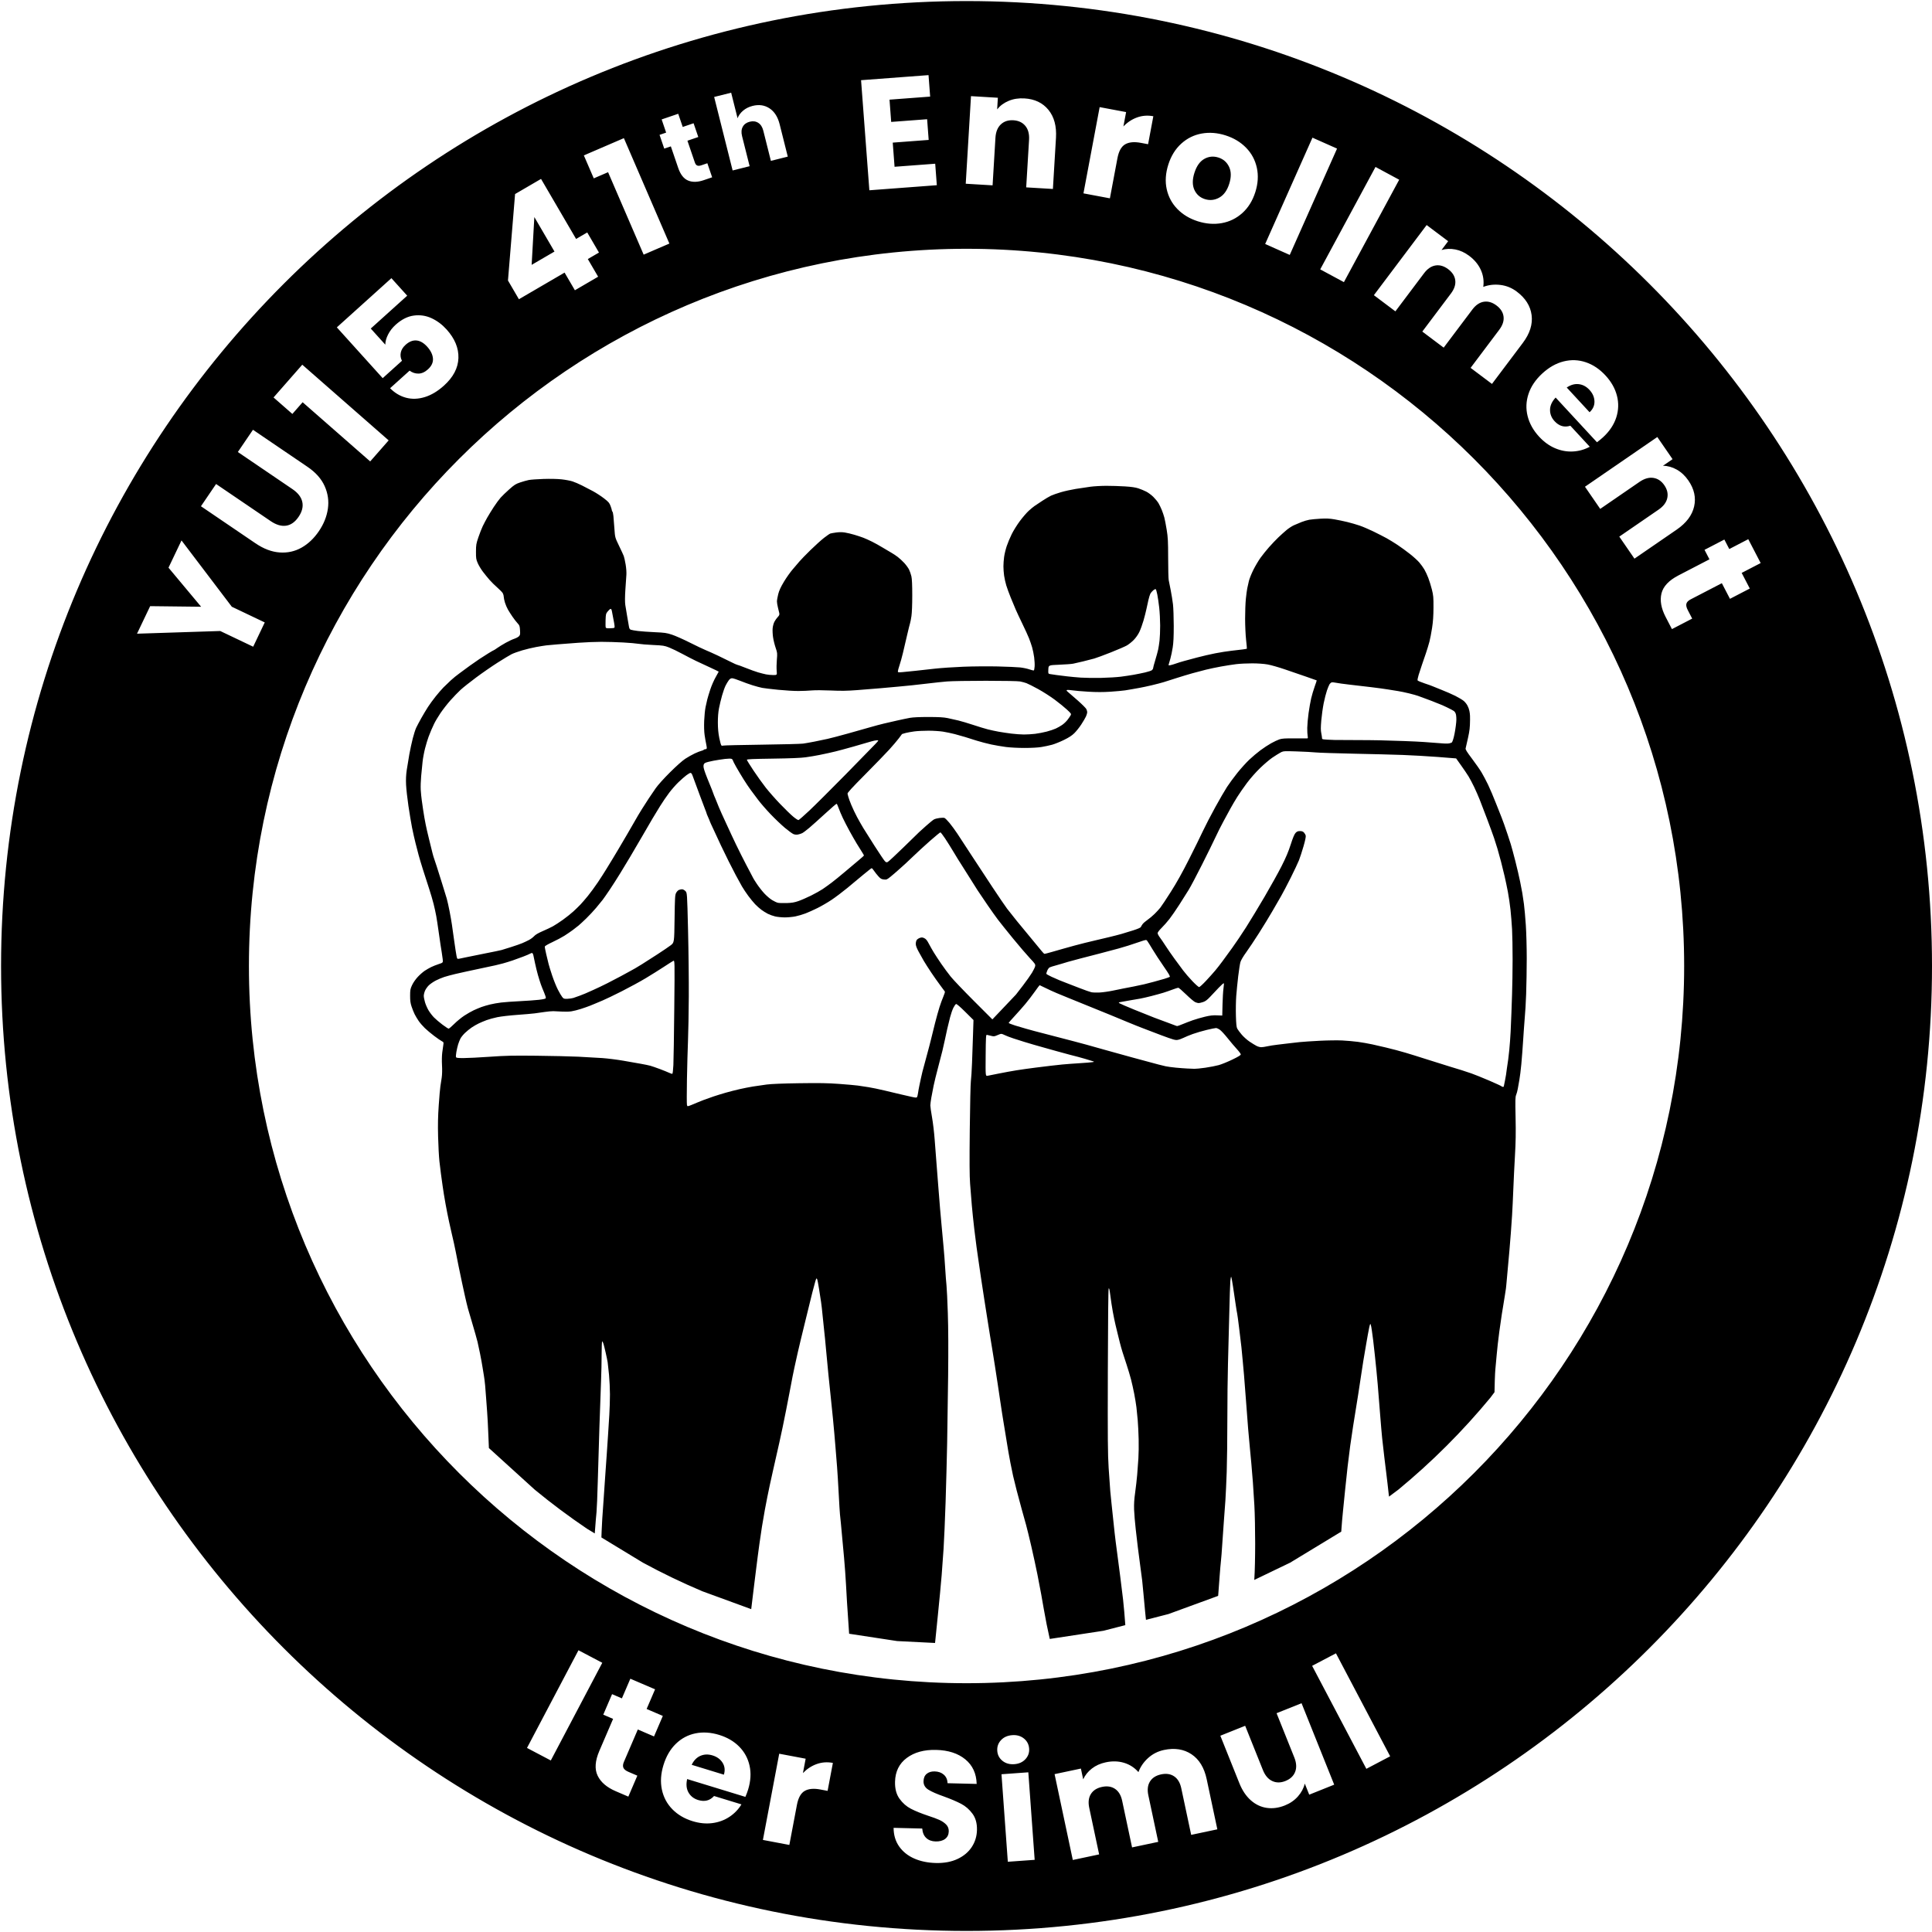 <svg width="1815" height="1815" xmlns="http://www.w3.org/2000/svg" xmlns:xlink="http://www.w3.org/1999/xlink" xml:space="preserve" overflow="hidden"><defs><clipPath id="clip0"><rect x="1292" y="330" width="1815" height="1815"/></clipPath><clipPath id="clip1"><rect x="1292" y="330" width="1815" height="1815"/></clipPath></defs><g clip-path="url(#clip0)" transform="translate(-1292 -330)"><g clip-path="url(#clip1)"><path d="M2258.05 1994.98 2232.84 1996.8 2238.79 2079.02 2264.01 2077.2ZM1961.36 1979.1C1965.6 1980.39 1968.76 1982.7 1970.83 1986.01 1972.91 1989.33 1973.31 1993.05 1972.04 1997.2L1941.8 1987.94C1943.78 1983.81 1946.53 1980.99 1950.03 1979.49 1953.53 1977.99 1957.31 1977.86 1961.36 1979.1ZM2024.03 1977.51 2008.7 2058.51 2033.54 2063.21 2040.66 2025.61C2041.92 2018.93 2044.35 2014.55 2047.95 2012.48 2051.56 2010.4 2056.46 2009.95 2062.65 2011.12L2069.48 2012.41 2074.45 1986.14C2069.13 1985.13 2064.04 1985.5 2059.2 1987.24 2054.36 1988.98 2050.06 1991.8 2046.31 1995.7L2048.87 1982.2ZM2171.41 1973.93C2160.17 1973.66 2151 1976.17 2143.87 1981.47 2136.74 1986.76 2133.06 1994.23 2132.83 2003.88 2132.67 2010.38 2134.07 2015.69 2137.03 2019.8 2139.98 2023.91 2143.55 2027.05 2147.74 2029.22 2151.93 2031.39 2157.34 2033.59 2163.99 2035.82 2168.59 2037.31 2172.13 2038.63 2174.62 2039.77 2177.1 2040.91 2179.19 2042.34 2180.87 2044.06 2182.55 2045.77 2183.37 2047.91 2183.3 2050.47 2183.23 2053.52 2182.09 2055.89 2179.88 2057.56 2177.67 2059.23 2174.69 2060.02 2170.95 2059.93 2167.3 2059.84 2164.37 2058.76 2162.16 2056.68 2159.94 2054.61 2158.68 2051.65 2158.38 2047.8L2131.48 2047.15C2131.52 2053.95 2133.27 2059.8 2136.75 2064.72 2140.23 2069.63 2144.95 2073.39 2150.9 2075.99 2156.85 2078.6 2163.61 2080 2171.2 2080.18 2178.98 2080.37 2185.76 2079.1 2191.55 2076.39 2197.33 2073.67 2201.78 2069.93 2204.9 2065.18 2208.03 2060.43 2209.66 2055.1 2209.8 2049.19 2209.95 2042.99 2208.55 2037.88 2205.59 2033.87 2202.63 2029.86 2199.08 2026.77 2194.95 2024.6 2190.81 2022.43 2185.42 2020.13 2178.77 2017.7 2172.13 2015.38 2167.25 2013.24 2164.14 2011.29 2161.04 2009.34 2159.52 2006.7 2159.6 2003.35 2159.68 2000.3 2160.67 1997.98 2162.58 1996.4 2164.49 1994.82 2166.97 1994.07 2170.03 1994.14 2173.58 1994.23 2176.46 1995.26 2178.68 1997.23 2180.9 1999.21 2182.06 2001.87 2182.18 2005.22L2209.52 2005.89C2209.26 1996.13 2205.7 1988.43 2198.84 1982.8 2191.98 1977.16 2182.83 1974.21 2171.41 1973.93ZM2399.47 1973.41C2395.16 1972.73 2390.5 1972.93 2385.49 1973.99 2379.8 1975.2 2374.84 1977.71 2370.61 1981.53 2366.39 1985.35 2363.35 1989.77 2361.49 1994.79 2357.77 1990.55 2353.25 1987.63 2347.92 1986.04 2342.6 1984.45 2336.9 1984.3 2330.83 1985.59 2325.72 1986.67 2321.35 1988.63 2317.72 1991.47 2314.09 1994.3 2311.38 1997.67 2309.59 2001.57L2307.44 1991.46 2282.72 1996.7 2299.84 2077.34 2324.57 2072.1 2315.27 2028.31C2314.17 2023.11 2314.68 2018.79 2316.83 2015.37 2318.97 2011.94 2322.45 2009.72 2327.27 2008.7 2332.09 2007.67 2336.18 2008.29 2339.53 2010.55 2342.88 2012.81 2345.11 2016.54 2346.21 2021.74L2355.51 2065.53 2380.1 2060.32 2370.79 2016.53C2369.69 2011.33 2370.21 2007.01 2372.35 2003.59 2374.5 2000.16 2377.98 1997.94 2382.8 1996.92 2387.62 1995.89 2391.7 1996.51 2395.05 1998.77 2398.41 2001.03 2400.63 2004.76 2401.74 2009.96L2411.04 2053.75 2435.62 2048.54 2425.61 2001.43C2423.32 1990.63 2418.57 1982.83 2411.35 1978.02 2407.74 1975.62 2403.78 1974.08 2399.47 1973.41ZM2242.93 1960.08C2238.51 1960.4 2234.99 1961.96 2232.38 1964.77 2229.76 1967.57 2228.6 1970.94 2228.88 1974.87 2229.16 1978.7 2230.79 1981.81 2233.78 1984.22 2236.77 1986.62 2240.48 1987.66 2244.9 1987.34 2249.23 1987.02 2252.7 1985.46 2255.31 1982.66 2257.92 1979.85 2259.09 1976.53 2258.81 1972.7 2258.53 1968.77 2256.89 1965.61 2253.9 1963.21 2250.91 1960.81 2247.25 1959.76 2242.93 1960.08ZM1956.13 1957.68C1952.42 1957.44 1948.8 1957.69 1945.28 1958.41 1938.24 1959.86 1932.11 1963.14 1926.89 1968.24 1921.67 1973.33 1917.8 1979.98 1915.29 1988.17 1912.78 1996.36 1912.28 2004.04 1913.8 2011.2 1915.32 2018.36 1918.59 2024.51 1923.61 2029.65 1928.63 2034.79 1935 2038.55 1942.73 2040.91 1949.13 2042.87 1955.29 2043.47 1961.19 2042.7 1967.1 2041.93 1972.4 2040 1977.11 2036.91 1981.82 2033.82 1985.63 2029.89 1988.54 2025.11L1962.81 2017.24C1958.9 2021.6 1953.93 2022.86 1947.9 2021.02 1943.84 2019.78 1940.82 2017.44 1938.84 2014 1936.85 2010.56 1936.42 2006.33 1937.54 2001.32L1992.24 2018.06C1993.28 2015.7 1994.14 2013.39 1994.83 2011.13 1997.25 2003.21 1997.7 1995.78 1996.18 1988.82 1994.65 1981.87 1991.41 1975.88 1986.45 1970.86 1981.5 1965.84 1975.2 1962.17 1967.57 1959.83 1963.66 1958.63 1959.85 1957.92 1956.13 1957.68ZM2514.73 1930.07 2491.26 1939.46 2507.92 1981.02C2509.97 1986.14 2510.24 1990.64 2508.72 1994.54 2507.2 1998.44 2504.16 2001.3 2499.59 2003.13 2495.1 2004.93 2490.97 2004.94 2487.18 2003.16 2483.39 2001.39 2480.47 1997.95 2478.42 1992.83L2461.76 1951.27 2438.44 1960.61 2456.35 2005.32C2459.03 2011.99 2462.59 2017.31 2467.04 2021.25 2471.49 2025.2 2476.48 2027.58 2482 2028.39 2487.53 2029.2 2493.22 2028.44 2499.08 2026.09 2504.02 2024.12 2508.11 2021.28 2511.35 2017.6 2514.6 2013.91 2516.74 2009.9 2517.76 2005.56L2521.94 2015.99 2545.4 2006.59ZM1884.17 1907.05 1876.24 1925.52 1867.01 1921.55 1858.73 1940.83 1867.97 1944.79 1855.02 1974.93C1851.02 1984.26 1850.49 1991.99 1853.43 1998.12 1856.37 2004.26 1862.05 2009.14 1870.47 2012.75L1882.29 2017.82 1890.74 1998.13 1882.46 1994.58C1879.92 1993.49 1878.32 1992.22 1877.66 1990.76 1877.01 1989.29 1877.16 1987.43 1878.13 1985.17L1891.19 1954.76 1906.41 1961.28 1914.69 1942.01 1899.47 1935.48 1907.4 1917.02ZM2547.04 1883.2 2524.67 1894.96 2575.61 1991.71 2597.98 1979.94ZM1835.44 1880.32 1787.08 1972.08 1809.45 1983.85 1857.81 1892.09ZM2233.01 1301.29C2232.35 1301.2 2231.81 1301.33 2231.04 1301.65 2230.05 1302.05 2228.44 1302.7 2227.45 1303.1 2226.03 1303.68 2225.07 1303.67 2222.8 1303.04 2221.22 1302.6 2219.53 1302.21 2219.03 1302.16 2218.25 1302.09 2218.11 1304.66 2217.97 1321.53 2217.81 1340.98 2217.81 1340.98 2219.77 1340.63 2220.85 1340.43 2225.66 1339.47 2230.45 1338.5 2235.24 1337.53 2242.68 1336.17 2246.98 1335.48 2251.28 1334.79 2259.25 1333.67 2264.71 1332.99 2270.16 1332.32 2276.79 1331.5 2279.43 1331.18 2282.08 1330.85 2286.81 1330.34 2289.95 1330.03 2293.09 1329.72 2300.4 1329.18 2306.18 1328.82 2311.96 1328.46 2317.49 1328.01 2318.46 1327.81 2320.23 1327.46 2320.23 1327.46 2317.86 1326.71 2316.56 1326.3 2313.6 1325.4 2311.29 1324.7 2308.97 1324.01 2306 1323.18 2304.68 1322.85 2303.36 1322.53 2299.7 1321.58 2296.56 1320.75 2293.42 1319.92 2287.88 1318.4 2284.24 1317.39 2280.61 1316.37 2275.33 1314.89 2272.52 1314.1 2269.71 1313.31 2265.52 1312.12 2263.21 1311.46 2260.89 1310.8 2256.83 1309.6 2254.19 1308.77 2251.54 1307.95 2246.95 1306.49 2243.97 1305.51 2241 1304.54 2237.27 1303.11 2235.69 1302.33 2234.45 1301.72 2233.67 1301.39 2233.01 1301.29ZM2268.68 1255.52C2268.54 1255.52 2266.46 1258.29 2264.07 1261.68 2261.67 1265.06 2257.67 1270.27 2255.18 1273.24 2252.68 1276.21 2248.2 1281.29 2245.2 1284.52 2242.21 1287.75 2239.68 1290.63 2239.58 1290.92 2239.48 1291.21 2242.19 1292.32 2245.59 1293.38 2249 1294.43 2253.68 1295.82 2255.99 1296.45 2258.31 1297.09 2261.69 1298.03 2263.51 1298.53 2265.32 1299.04 2273.03 1301.04 2280.63 1302.99 2288.24 1304.93 2297.57 1307.36 2301.37 1308.39 2305.17 1309.42 2310.18 1310.76 2312.49 1311.37 2314.8 1311.98 2322.78 1314.22 2330.22 1316.35 2337.66 1318.47 2349.02 1321.63 2355.47 1323.35 2361.91 1325.07 2369.21 1327.04 2371.69 1327.73 2374.17 1328.41 2377.96 1329.43 2380.11 1330 2382.26 1330.56 2385.37 1331.32 2387.02 1331.69 2388.67 1332.06 2393 1332.65 2396.64 1333 2400.27 1333.35 2405.14 1333.72 2407.45 1333.81 2409.77 1333.9 2412.74 1334.03 2414.07 1334.08 2415.39 1334.14 2420.01 1333.68 2424.34 1333.06 2428.67 1332.43 2434.35 1331.33 2436.96 1330.6 2439.58 1329.87 2445.3 1327.55 2449.68 1325.43 2455.37 1322.68 2457.64 1321.28 2457.64 1320.54 2457.63 1319.96 2455.94 1317.67 2453.88 1315.45 2451.82 1313.22 2447.96 1308.67 2445.32 1305.34 2442.68 1302 2439.44 1298.48 2438.14 1297.52 2436.83 1296.56 2435.14 1295.77 2434.38 1295.77 2433.61 1295.77 2429.68 1296.57 2425.63 1297.55 2421.58 1298.52 2415.7 1300.25 2412.56 1301.38 2409.42 1302.52 2405.48 1304.14 2403.81 1304.99 2402.14 1305.84 2399.65 1306.71 2398.28 1306.93 2396.11 1307.27 2394.14 1306.71 2383.29 1302.68 2376.42 1300.13 2369.88 1297.63 2368.76 1297.14 2367.65 1296.64 2366.03 1296.03 2365.16 1295.76 2364.29 1295.49 2357.9 1292.93 2350.96 1290.06 2344.02 1287.18 2336.85 1284.22 2335.03 1283.46 2333.21 1282.71 2324.69 1279.24 2316.1 1275.77 2307.5 1272.29 2298.17 1268.5 2295.36 1267.35 2292.55 1266.21 2287.82 1264.26 2284.84 1263.02 2281.87 1261.79 2277.07 1259.6 2274.19 1258.15 2271.3 1256.7 2268.82 1255.52 2268.68 1255.52ZM2441.71 1253.71C2441.53 1253.43 2439.42 1255.27 2437.01 1257.81 2434.61 1260.35 2430.94 1264.23 2428.87 1266.43 2426.02 1269.46 2424.39 1270.66 2422.18 1271.38 2420.57 1271.91 2418.73 1272.34 2418.08 1272.34 2417.44 1272.34 2416 1271.96 2414.89 1271.49 2413.77 1271.02 2409.92 1267.78 2406.32 1264.28 2402.73 1260.78 2399.41 1257.92 2398.94 1257.92 2398.48 1257.92 2396.01 1258.71 2393.46 1259.67 2390.91 1260.63 2387.06 1261.96 2384.92 1262.62 2382.77 1263.29 2377.72 1264.68 2373.7 1265.71 2369.68 1266.74 2364.95 1267.83 2363.19 1268.13 2361.42 1268.44 2356.73 1269.24 2352.76 1269.92 2348.79 1270.6 2344.9 1271.3 2344.11 1271.48 2342.73 1271.79 2342.72 1271.84 2343.81 1272.57 2344.43 1273 2350.63 1275.67 2357.57 1278.51 2364.51 1281.35 2373.03 1284.76 2376.5 1286.08 2379.97 1287.4 2385.52 1289.46 2388.82 1290.65 2392.13 1291.84 2395.37 1293.06 2396.03 1293.35 2396.7 1293.64 2397.54 1293.9 2397.91 1293.93 2398.27 1293.95 2400.57 1293.13 2403.01 1292.11 2405.46 1291.08 2409.73 1289.44 2412.52 1288.46 2415.31 1287.48 2420.43 1286 2423.9 1285.16 2428.74 1284 2431.38 1283.69 2435.23 1283.85L2440.24 1284.05 2440.49 1273.54C2440.63 1267.76 2441.03 1261.05 2441.38 1258.62 2441.73 1256.2 2441.88 1253.99 2441.71 1253.71ZM1924.46 1232.71C1923.67 1233.12 1919.63 1235.68 1915.5 1238.4 1911.36 1241.11 1903.81 1245.84 1898.72 1248.9 1893.62 1251.97 1883.48 1257.5 1876.18 1261.2 1868.88 1264.89 1860.75 1268.81 1858.1 1269.89 1855.46 1270.98 1852.48 1272.23 1851.49 1272.67 1850.5 1273.12 1848.2 1274.08 1846.38 1274.79 1844.57 1275.51 1840.68 1276.88 1837.74 1277.82 1834.81 1278.77 1830.75 1279.8 1828.73 1280.1 1826.7 1280.41 1822.75 1280.51 1819.94 1280.32 1817.13 1280.13 1813.48 1279.96 1811.82 1279.94 1810.17 1279.92 1806.52 1280.24 1803.71 1280.67 1800.9 1281.09 1796.71 1281.69 1794.39 1281.99 1792.08 1282.29 1784.6 1282.94 1777.76 1283.43 1770.93 1283.92 1762.59 1284.89 1759.23 1285.58 1755.86 1286.28 1751.31 1287.52 1749.11 1288.35 1746.91 1289.17 1743.62 1290.55 1741.8 1291.42 1739.98 1292.28 1737.01 1293.99 1735.19 1295.21 1733.37 1296.43 1730.49 1298.77 1728.79 1300.42 1727.08 1302.06 1725.16 1304.45 1724.51 1305.74 1723.87 1307.03 1722.92 1309.43 1722.4 1311.09 1721.89 1312.74 1721.15 1315.91 1720.75 1318.14 1720.36 1320.36 1720.19 1322.59 1720.38 1323.09 1720.66 1323.83 1722.02 1324 1727.56 1324 1731.32 1324 1742.35 1323.44 1752.07 1322.76 1767.15 1321.7 1773.59 1321.56 1795.9 1321.8 1810.28 1321.95 1827.99 1322.36 1835.27 1322.7 1842.54 1323.05 1852.68 1323.63 1857.8 1323.99 1862.93 1324.36 1871.85 1325.48 1877.64 1326.49 1883.42 1327.49 1890.86 1328.8 1894.17 1329.39 1897.47 1329.97 1901.39 1330.79 1902.88 1331.19 1904.37 1331.6 1908.43 1333 1911.9 1334.3 1915.37 1335.61 1919.29 1337.19 1920.61 1337.82 1921.93 1338.44 1923.29 1338.88 1923.62 1338.79 1923.95 1338.69 1924.39 1335.08 1924.6 1330.56 1924.82 1326.13 1925.19 1302.13 1925.44 1277.23 1925.9 1231.96 1925.9 1231.96 1924.46 1232.71ZM1792.1 1225.39C1791.76 1225.17 1790.93 1225.35 1790.24 1225.79 1789.55 1226.23 1786.55 1227.52 1783.57 1228.65 1780.6 1229.79 1776.14 1231.41 1773.66 1232.25 1771.18 1233.1 1767.12 1234.35 1764.64 1235.04 1762.16 1235.73 1758.92 1236.54 1757.43 1236.84 1755.94 1237.14 1750.13 1238.39 1744.51 1239.6 1738.89 1240.82 1732.4 1242.21 1730.08 1242.69 1727.77 1243.16 1723.04 1244.23 1719.56 1245.05 1716.09 1245.88 1711.5 1247.12 1709.35 1247.81 1707.2 1248.5 1703.61 1250.01 1701.37 1251.17 1699.14 1252.33 1696.21 1254.34 1694.88 1255.63 1693.54 1256.93 1691.92 1259.21 1691.28 1260.71 1690.64 1262.21 1690.11 1264.39 1690.11 1265.57 1690.11 1266.74 1690.65 1269.49 1691.3 1271.68 1691.95 1273.87 1693.45 1277.28 1694.64 1279.25 1695.83 1281.23 1698.07 1284.16 1699.62 1285.75 1701.17 1287.35 1704.73 1290.39 1707.54 1292.5 1710.35 1294.61 1713.01 1296.35 1713.45 1296.36 1713.89 1296.36 1716.27 1294.35 1718.74 1291.88 1721.21 1289.41 1725.45 1285.94 1728.16 1284.16 1730.87 1282.39 1734.85 1280.11 1736.99 1279.11 1739.14 1278.11 1742.43 1276.73 1744.3 1276.04 1746.17 1275.36 1749.83 1274.28 1752.42 1273.65 1755.01 1273.01 1759.7 1272.18 1762.84 1271.81 1765.98 1271.43 1773.82 1270.86 1780.27 1270.55 1786.72 1270.23 1794.79 1269.66 1798.2 1269.27 1802.55 1268.77 1804.52 1268.29 1804.75 1267.69 1804.93 1267.21 1804.24 1264.89 1803.2 1262.52 1802.17 1260.16 1800.75 1256.6 1800.06 1254.62 1799.37 1252.64 1798.14 1248.72 1797.34 1245.91 1796.53 1243.1 1795.31 1238.1 1794.62 1234.8 1793.93 1231.49 1793.21 1228.11 1793.04 1227.29 1792.86 1226.46 1792.44 1225.6 1792.1 1225.39ZM2368.13 1213.11C2367.19 1213.22 2365.56 1213.78 2362.29 1214.91 2358.7 1216.16 2354.01 1217.71 2351.86 1218.37 2349.71 1219.03 2345.65 1220.24 2342.84 1221.05 2340.03 1221.86 2331.92 1224.02 2324.81 1225.84 2317.71 1227.67 2309.46 1229.8 2306.48 1230.58 2303.51 1231.36 2298.52 1232.7 2295.41 1233.57 2292.29 1234.45 2289.57 1235.26 2289.35 1235.39 2289.14 1235.52 2286.82 1236.19 2284.2 1236.88 2281.58 1237.57 2278.84 1238.43 2278.11 1238.8 2277.39 1239.17 2276.37 1240.52 2275.86 1241.8 2275.35 1243.08 2274.93 1244.41 2274.93 1244.75 2274.93 1245.09 2277.16 1246.38 2279.88 1247.63 2282.61 1248.87 2285.92 1250.33 2287.25 1250.87 2288.57 1251.41 2291.41 1252.53 2293.56 1253.35 2295.71 1254.16 2301.39 1256.36 2306.18 1258.23 2310.97 1260.1 2315.98 1261.86 2317.3 1262.15 2318.62 1262.44 2322.14 1262.55 2325.11 1262.4 2328.09 1262.24 2333.77 1261.43 2337.73 1260.59 2341.7 1259.75 2346.16 1258.83 2347.65 1258.56 2349.14 1258.28 2353.33 1257.47 2356.97 1256.77 2360.6 1256.06 2365.07 1255.11 2366.89 1254.66 2368.7 1254.21 2372.76 1253.17 2375.9 1252.34 2379.04 1251.52 2383.5 1250.27 2385.82 1249.56 2388.13 1248.86 2390.4 1248.04 2390.86 1247.75 2391.51 1247.35 2390.24 1245.13 2385.1 1237.71 2381.48 1232.47 2376.8 1225.32 2374.71 1221.81 2372.63 1218.3 2370.45 1214.81 2369.87 1214.05 2369.34 1213.35 2369.08 1213 2368.13 1213.11ZM1940.72 1056.08C1940.18 1056.08 1938.41 1057.09 1936.79 1058.33 1935.16 1059.56 1931.85 1062.47 1929.43 1064.79 1927 1067.1 1923.07 1071.57 1920.69 1074.71 1918.31 1077.84 1914.44 1083.52 1912.09 1087.32 1909.74 1091.12 1906.54 1096.39 1904.97 1099.03 1903.41 1101.68 1899.09 1109.11 1895.36 1115.55 1891.64 1122 1886.58 1130.65 1884.1 1134.78 1881.63 1138.91 1877.38 1145.94 1874.66 1150.4 1871.94 1154.85 1867.54 1161.75 1864.87 1165.71 1862.21 1169.68 1859.2 1174 1858.19 1175.32 1857.17 1176.65 1854.4 1180.04 1852.03 1182.86 1849.66 1185.67 1845.46 1190.17 1842.7 1192.85 1839.93 1195.53 1836.72 1198.5 1835.57 1199.45 1834.41 1200.41 1831.97 1202.3 1830.16 1203.66 1828.34 1205.01 1824.82 1207.42 1822.34 1209.01 1819.86 1210.59 1814.72 1213.32 1810.92 1215.08 1807.12 1216.83 1803.92 1218.68 1803.82 1219.18 1803.71 1219.68 1804.33 1222.99 1805.18 1226.54 1806.05 1230.09 1807.04 1234.21 1807.4 1235.7 1807.75 1237.18 1809.26 1242.05 1810.75 1246.51 1812.25 1250.97 1814.65 1256.92 1816.1 1259.73 1817.54 1262.53 1819.38 1265.64 1820.18 1266.63 1821.51 1268.29 1821.91 1268.42 1825.03 1268.32 1826.9 1268.25 1829.43 1267.89 1830.65 1267.51 1831.86 1267.13 1834.62 1266.15 1836.77 1265.34 1838.92 1264.53 1841.22 1263.62 1841.88 1263.32 1842.54 1263.02 1845.88 1261.54 1849.3 1260.02 1852.71 1258.51 1858.66 1255.67 1862.52 1253.71 1866.37 1251.75 1872.09 1248.77 1875.23 1247.08 1878.38 1245.4 1882.43 1243.18 1884.25 1242.16 1886.07 1241.14 1888.1 1240.01 1888.76 1239.65 1889.42 1239.29 1892.26 1237.57 1895.07 1235.83 1897.88 1234.08 1904.33 1229.95 1909.4 1226.66 1914.48 1223.37 1920.16 1219.51 1922.03 1218.09 1925.42 1215.51 1925.42 1215.51 1925.72 1193.32 1925.99 1173.53 1926.14 1170.88 1927.1 1168.95 1927.7 1167.76 1928.86 1166.47 1929.69 1166.1 1930.51 1165.72 1931.87 1165.41 1932.71 1165.41 1933.57 1165.41 1934.94 1166.13 1935.88 1167.07 1937.52 1168.72 1937.52 1168.72 1938.38 1203.86 1938.86 1223.19 1939.17 1251.3 1939.08 1266.33 1938.99 1281.36 1938.66 1300.02 1938.33 1307.78 1938 1315.55 1937.56 1331.91 1937.34 1344.15 1937.13 1356.4 1937.13 1367.12 1937.35 1367.99 1937.74 1369.57 1937.74 1369.57 1941.5 1368.08 1943.56 1367.25 1946.07 1366.21 1947.06 1365.76L1947.06 1365.76C1948.05 1365.31 1950.75 1364.23 1953.07 1363.35 1955.38 1362.48 1959.58 1360.99 1962.39 1360.04 1965.2 1359.1 1970.33 1357.51 1973.81 1356.52 1977.28 1355.53 1983.09 1354.04 1986.73 1353.21 1990.36 1352.38 1996.04 1351.26 1999.35 1350.72 2002.65 1350.17 2008.47 1349.34 2012.27 1348.85 2016.75 1348.27 2027.55 1347.84 2042.99 1347.62 2061.83 1347.35 2069.6 1347.48 2080.25 1348.26 2087.65 1348.8 2095.6 1349.51 2097.92 1349.83 2100.23 1350.16 2104.75 1350.84 2107.96 1351.35 2111.16 1351.86 2117.79 1353.24 2122.68 1354.4 2127.57 1355.57 2134.42 1357.2 2137.89 1358.02 2141.36 1358.84 2146.19 1359.95 2148.61 1360.47 2152.31 1361.28 2153.11 1361.3 2153.53 1360.62 2153.81 1360.17 2154.22 1358.44 2154.45 1356.77 2154.67 1355.1 2155.24 1351.98 2155.7 1349.83 2156.16 1347.68 2156.79 1344.71 2157.1 1343.22 2157.4 1341.74 2158.05 1338.9 2158.54 1336.92 2159.02 1334.93 2160.77 1328.45 2162.42 1322.5 2164.06 1316.55 2166.01 1309.12 2166.75 1305.98 2167.48 1302.84 2169.14 1296.14 2170.43 1291.09 2171.71 1286.04 2173.6 1279.28 2174.62 1276.07 2175.64 1272.86 2177.27 1268.41 2178.25 1266.17 2179.22 1263.93 2179.85 1261.84 2179.65 1261.51 2179.45 1261.19 2177.53 1258.59 2175.38 1255.74 2173.23 1252.89 2169.37 1247.42 2166.8 1243.58 2164.24 1239.74 2161.11 1234.84 2159.85 1232.69 2158.59 1230.54 2156.38 1226.59 2154.94 1223.91 2153.12 1220.53 2152.31 1218.32 2152.31 1216.69 2152.31 1215.4 2152.72 1213.76 2153.22 1213.05 2153.71 1212.34 2155.06 1211.45 2156.2 1211.07 2157.9 1210.51 2158.65 1210.57 2160.33 1211.36 2161.87 1212.09 2162.93 1213.38 2164.58 1216.53 2165.79 1218.84 2167.88 1222.54 2169.24 1224.76 2170.59 1226.97 2173.73 1231.76 2176.22 1235.4 2178.71 1239.03 2182.7 1244.44 2185.09 1247.41 2187.48 1250.38 2197.28 1260.66 2206.86 1270.24L2224.28 1287.66 2235.03 1276.36C2240.94 1270.15 2246.06 1264.74 2246.42 1264.35 2246.77 1263.95 2249.74 1260.11 2253.03 1255.8 2256.31 1251.5 2260.14 1246.08 2261.54 1243.77 2262.94 1241.46 2264.25 1238.72 2264.46 1237.69 2264.81 1235.95 2264.42 1235.36 2259.51 1230.15 2256.59 1227.04 2249.45 1218.71 2243.65 1211.63 2237.86 1204.54 2231.49 1196.59 2229.49 1193.95 2227.49 1191.3 2223.16 1185.22 2219.87 1180.43 2216.57 1175.64 2212.28 1169.29 2210.33 1166.31 2208.38 1163.34 2204.64 1157.39 2202 1153.1 2199.37 1148.8 2196.21 1143.8 2194.99 1141.99 2193.76 1140.17 2190.67 1135.17 2188.11 1130.87 2185.56 1126.58 2181.8 1120.57 2179.76 1117.52 2177.72 1114.46 2175.78 1111.96 2175.44 1111.96 2175.11 1111.95 2170.78 1115.5 2165.83 1119.84 2160.87 1124.19 2153.44 1131.02 2149.31 1135.02 2145.18 1139.02 2139.77 1144.03 2137.29 1146.14 2134.81 1148.26 2132.64 1150.16 2132.48 1150.37 2132.31 1150.58 2130.56 1152.05 2128.59 1153.64 2125.24 1156.34 2124.82 1156.51 2122.3 1156.22 2120.05 1155.97 2119.2 1155.47 2117.18 1153.23 2115.84 1151.76 2114.01 1149.43 2113.1 1148.07 2112.19 1146.7 2111.2 1145.59 2110.9 1145.59 2110.59 1145.59 2107.03 1148.36 2102.98 1151.75 2098.94 1155.13 2092.08 1160.83 2087.76 1164.4 2083.43 1167.97 2076.91 1172.88 2073.28 1175.31 2069.64 1177.75 2063.69 1181.21 2060.05 1183.02 2056.42 1184.83 2051.28 1187.14 2048.63 1188.14 2045.99 1189.15 2041.74 1190.39 2039.19 1190.91 2036.65 1191.42 2032.18 1191.84 2029.28 1191.84 2026.37 1191.83 2022.3 1191.43 2020.22 1190.94 2018.15 1190.45 2015.05 1189.34 2013.34 1188.47 2011.62 1187.6 2008.85 1185.87 2007.19 1184.63 2005.52 1183.38 2002.91 1181.04 2001.38 1179.44 1999.85 1177.84 1997 1174.36 1995.04 1171.72 1993.07 1169.08 1990.37 1165.02 1989.02 1162.71 1987.68 1160.4 1985.08 1155.67 1983.25 1152.2 1981.42 1148.73 1978.43 1142.92 1976.61 1139.28 1974.79 1135.65 1971.51 1128.93 1969.34 1124.36 1967.17 1119.79 1965.39 1115.96 1965.39 1115.85 1965.39 1115.74 1963.9 1112.54 1962.08 1108.73 1960.27 1104.92 1958.78 1101.63 1958.78 1101.43 1958.78 1101.23 1958.1 1099.58 1957.28 1097.78 1956.45 1095.97 1955.77 1094.3 1955.78 1094.06 1955.78 1093.82 1955.11 1092.01 1954.3 1090.03 1953.49 1088.04 1951.3 1082.23 1949.43 1077.11 1947.56 1071.99 1945.42 1066.18 1944.66 1064.19 1943.9 1062.21 1942.93 1059.58 1942.5 1058.34 1942.02 1056.97 1941.32 1056.08 1940.72 1056.08ZM1979.36 1042.94C1978.68 1042.59 1976.41 1042.6 1973.19 1042.97 1970.39 1043.3 1965.49 1044.05 1962.31 1044.65 1959.13 1045.25 1955.74 1046.11 1954.8 1046.56 1953.44 1047.21 1953.03 1047.84 1952.89 1049.56 1952.76 1051.12 1953.75 1054.34 1956.39 1060.97 1958.41 1066.05 1960.42 1071.01 1960.86 1072 1961.29 1073 1961.85 1074.48 1962.09 1075.31 1962.33 1076.13 1963.17 1078.24 1963.96 1079.98 1964.75 1081.72 1965.39 1083.3 1965.39 1083.48 1965.39 1083.67 1966.23 1085.75 1967.26 1088.12 1968.29 1090.49 1969.48 1093.24 1969.92 1094.23 1970.35 1095.22 1971.84 1098.46 1973.23 1101.44 1974.61 1104.41 1977.36 1110.36 1979.33 1114.65 1981.29 1118.95 1985.29 1127.19 1988.2 1132.98 1991.11 1138.76 1994.88 1146.03 1996.57 1149.13 1998.26 1152.24 1999.65 1154.89 1999.65 1155.02 1999.65 1155.16 2001.12 1157.5 2002.92 1160.23 2004.72 1162.96 2007.93 1167.07 2010.06 1169.36 2012.19 1171.65 2015.46 1174.44 2017.32 1175.55 2019.18 1176.67 2021.57 1177.81 2022.65 1178.08 2023.71 1178.36 2027.43 1178.49 2030.9 1178.38 2035.85 1178.22 2038.25 1177.82 2042.02 1176.52 2044.67 1175.61 2050.02 1173.28 2053.92 1171.35 2057.82 1169.41 2062.69 1166.69 2064.74 1165.31 2066.79 1163.93 2070.63 1161.17 2073.28 1159.18 2075.92 1157.19 2081.6 1152.57 2085.9 1148.91 2090.19 1145.24 2095.94 1140.41 2098.67 1138.16 2101.4 1135.91 2103.63 1133.89 2103.63 1133.66 2103.63 1133.43 2102.75 1131.9 2101.68 1130.25 2100.6 1128.61 2098.34 1124.96 2096.64 1122.16 2094.95 1119.35 2091.94 1114.08 2089.96 1110.45 2087.97 1106.81 2085.19 1101.41 2083.78 1098.44 2082.37 1095.46 2080.6 1091.28 2079.85 1089.14 2079.11 1087 2078.26 1085.18 2077.97 1085.08 2077.68 1084.99 2072.86 1089.13 2067.25 1094.29 2061.64 1099.45 2054.88 1105.5 2052.24 1107.73 2049.6 1109.96 2046.62 1112.2 2045.63 1112.69 2044.64 1113.19 2042.83 1113.77 2041.6 1113.99 2040.19 1114.25 2038.64 1114.09 2037.35 1113.55 2036.23 1113.08 2032.62 1110.44 2029.31 1107.67 2026.01 1104.9 2019.95 1099.11 2015.84 1094.81 2011.73 1090.5 2006.45 1084.42 2004.12 1081.29 2001.78 1078.17 1998.66 1073.99 1997.18 1072 1995.7 1070.02 1992.71 1065.56 1990.54 1062.09 1988.37 1058.62 1985.2 1053.31 1983.5 1050.3 1981.8 1047.28 1980.41 1044.52 1980.41 1044.16 1980.41 1043.8 1979.94 1043.26 1979.36 1042.94ZM2502.89 1035.7C2497.42 1035.61 2496.86 1035.92 2494.61 1037.17 2492.95 1038.09 2489.58 1040.22 2487.1 1041.9 2484.63 1043.59 2479.55 1047.92 2475.82 1051.52 2471.9 1055.31 2466.7 1061.19 2463.5 1065.47 2460.46 1069.53 2456.31 1075.51 2454.29 1078.74 2452.27 1081.97 2449.44 1086.78 2448 1089.42 2446.57 1092.07 2443.62 1097.49 2441.44 1101.48 2439.26 1105.47 2435.87 1112.22 2433.89 1116.5 2431.91 1120.77 2426.16 1132.46 2421.11 1142.48 2416.06 1152.5 2410.49 1163.05 2408.72 1165.91 2406.96 1168.78 2403.01 1175.04 2399.94 1179.83 2396.87 1184.62 2392.68 1190.7 2390.62 1193.35 2388.56 1195.99 2385.22 1199.77 2383.2 1201.76 2381.04 1203.88 2379.53 1205.88 2379.52 1206.62 2379.51 1207.32 2380.43 1209.09 2381.55 1210.56 2382.67 1212.03 2385.14 1215.65 2387.03 1218.61 2388.93 1221.56 2392.65 1226.96 2395.31 1230.59 2397.97 1234.22 2401.66 1239.21 2403.5 1241.68 2405.35 1244.14 2409.25 1248.67 2412.19 1251.74 2415.12 1254.81 2417.96 1257.32 2418.5 1257.32 2419.03 1257.31 2421.93 1254.68 2424.94 1251.46 2427.94 1248.24 2431.88 1243.85 2433.68 1241.7 2435.48 1239.56 2438.57 1235.59 2440.54 1232.9 2442.51 1230.2 2446.67 1224.48 2449.8 1220.18 2452.92 1215.87 2458.71 1207.27 2462.67 1201.05 2466.62 1194.83 2474.45 1181.9 2480.06 1172.32 2485.67 1162.74 2492.8 1149.9 2495.91 1143.79 2500.02 1135.69 2502.37 1130.16 2504.54 1123.39 2506.65 1116.84 2508.01 1113.62 2509.15 1112.43 2510.4 1111.12 2511.31 1110.75 2513.25 1110.75 2515.05 1110.75 2516.08 1111.12 2516.99 1112.1 2517.69 1112.84 2518.43 1114.15 2518.64 1115.01 2518.9 1116.02 2518.16 1119.56 2516.55 1125.14 2515.19 1129.85 2513.27 1135.73 2512.29 1138.2 2511.31 1140.67 2507.85 1148 2504.6 1154.5 2501.35 1161 2497.21 1168.88 2495.4 1172.02 2493.59 1175.16 2489.89 1181.56 2487.19 1186.24 2484.49 1190.92 2478.87 1200.11 2474.71 1206.66 2470.54 1213.21 2465.12 1221.34 2462.66 1224.72 2460.05 1228.3 2457.83 1232.07 2457.32 1233.76 2456.85 1235.36 2455.91 1241.38 2455.22 1247.14 2454.54 1252.91 2453.71 1261.27 2453.37 1265.73 2453.04 1270.19 2452.9 1278.48 2453.06 1284.16 2453.28 1291.85 2453.59 1294.93 2454.29 1296.28 2454.81 1297.27 2456.69 1299.81 2458.48 1301.93 2460.27 1304.04 2463.59 1307 2465.85 1308.52 2468.11 1310.03 2471.04 1311.84 2472.36 1312.53 2473.68 1313.22 2475.7 1313.79 2476.86 1313.78 2478.03 1313.78 2480.6 1313.39 2482.59 1312.93 2484.57 1312.47 2488.9 1311.79 2492.2 1311.42 2495.51 1311.04 2500.24 1310.48 2502.72 1310.16 2505.2 1309.84 2509.82 1309.32 2512.99 1308.99 2516.15 1308.67 2524.67 1308.1 2531.92 1307.73 2539.16 1307.36 2548.61 1307.24 2552.91 1307.45 2557.2 1307.66 2563.81 1308.25 2567.59 1308.75 2571.36 1309.26 2577.45 1310.33 2581.11 1311.12 2584.77 1311.91 2590.47 1313.22 2593.78 1314.03 2597.08 1314.83 2601.41 1315.92 2603.39 1316.45 2605.38 1316.98 2609.44 1318.11 2612.41 1318.97 2615.39 1319.82 2624.44 1322.65 2632.55 1325.24 2640.64 1327.84 2650.39 1330.89 2654.2 1332.04 2658.01 1333.18 2663.01 1334.7 2665.32 1335.43 2667.62 1336.16 2671.71 1337.52 2674.4 1338.45 2677.09 1339.38 2684.46 1342.35 2690.79 1345.06 2697.12 1347.77 2702.44 1350.23 2702.62 1350.51 2702.79 1350.8 2703.33 1351.03 2703.8 1351.03 2704.28 1351.03 2704.67 1350.95 2704.67 1350.84 2704.67 1350.73 2705.19 1348.22 2705.82 1345.26 2706.46 1342.29 2707.26 1337.17 2707.61 1333.89 2711.44 1311.04 2711.6 1287.47 2712.48 1264.23 2712.76 1256.63 2712.99 1241.9 2713 1231.49 2713.02 1221.08 2712.78 1208.24 2712.49 1202.96 2712.19 1197.67 2711.53 1189.43 2711.02 1184.64 2710.51 1179.85 2709.4 1172.28 2708.56 1167.82 2707.71 1163.36 2706.32 1156.73 2705.47 1153.1 2704.62 1149.47 2703.12 1143.38 2702.15 1139.58 2701.17 1135.78 2699.68 1130.38 2698.84 1127.57 2698 1124.76 2696.54 1120.17 2695.61 1117.36 2694.67 1114.55 2691.76 1106.57 2689.14 1099.63 2686.52 1092.7 2683.36 1084.45 2682.12 1081.31 2680.89 1078.18 2678.53 1072.81 2676.9 1069.38 2675.26 1065.96 2672.88 1061.46 2671.62 1059.4 2670.35 1057.33 2667.22 1052.7 2664.65 1049.11 2662.08 1045.51 2659.96 1042.53 2659.94 1042.48 2659.91 1042.44 2652.05 1041.81 2642.46 1041.1 2632.88 1040.38 2618.13 1039.54 2609.7 1039.23 2601.27 1038.92 2580.58 1038.39 2563.72 1038.04 2546.87 1037.69 2530.77 1037.16 2527.96 1036.86 2525.15 1036.56 2517.18 1036.14 2510.23 1035.91 2507.08 1035.81 2504.71 1035.73 2502.89 1035.7ZM2115.8 1025.45C2114.8 1025.45 2112.25 1025.98 2110.15 1026.62 2108.05 1027.27 2100.65 1029.41 2093.71 1031.38 2086.77 1033.34 2079.2 1035.39 2076.88 1035.93 2074.57 1036.47 2071.59 1037.16 2070.27 1037.46 2068.95 1037.76 2065.09 1038.58 2061.69 1039.27 2058.29 1039.96 2052.47 1040.94 2048.77 1041.44 2044.17 1042.06 2034.32 1042.46 2017.83 1042.69 1999.29 1042.94 1993.64 1043.2 1993.64 1043.76 1993.64 1044.17 1996.41 1048.67 1999.8 1053.76 2003.19 1058.86 2008.39 1066.13 2011.37 1069.92 2014.34 1073.71 2020.4 1080.59 2024.83 1085.2 2029.26 1089.82 2034.76 1095.17 2037.06 1097.1 2039.36 1099.03 2041.65 1100.52 2042.13 1100.42 2042.62 1100.32 2047.2 1096.32 2052.3 1091.53 2057.4 1086.74 2072.74 1071.46 2086.39 1057.59 2100.03 1043.71 2112.64 1030.8 2114.41 1028.9 2117.63 1025.45 2117.63 1025.45 2115.8 1025.45ZM2542.97 971.089C2542.38 971.277 2541.51 972.029 2541.04 972.759 2540.57 973.49 2539.48 976.116 2538.61 978.593 2537.75 981.07 2536.36 986.505 2535.52 990.665 2534.69 994.828 2533.68 1002.07 2533.27 1006.76 2532.71 1013.38 2532.7 1016.07 2533.26 1018.75 2533.65 1020.66 2533.97 1022.78 2533.97 1023.47 2533.97 1024.68 2534.36 1024.73 2545.67 1025.15 2560.47 1025.33 2575.92 1025.19 2587.89 1025.46 2603.03 1025.8 2621.64 1026.51 2629.24 1027.03 2636.84 1027.56 2645.23 1028.19 2647.87 1028.43 2650.99 1028.56 2653.1 1028.84 2655.8 1027.61 2656.31 1027.29 2657.45 1024.5 2658.45 1019.35 2659.38 1014.6 2660.15 1008.62 2660.17 1006.04 2660.09 1003.14 2660.23 999.921 2657.84 997.957 2657.32 997.537 2654.45 996.02 2651.48 994.581 2648.5 993.145 2645.39 991.761 2644.56 991.509 2643.74 991.257 2641.98 990.566 2640.66 989.972 2639.34 989.379 2635.55 987.914 2632.24 986.717 2628.94 985.517 2625.29 984.177 2624.13 983.733 2622.97 983.291 2619.18 982.233 2615.7 981.379 2612.22 980.528 2607.63 979.565 2605.49 979.242 2603.34 978.919 2599.08 978.233 2596.02 977.72 2592.96 977.204 2585.93 976.244 2580.39 975.582 2574.86 974.923 2565.7 973.852 2560.04 973.201 2554.38 972.552 2548.46 971.735 2546.9 971.384 2545.33 971.034 2543.57 970.901 2542.97 971.089ZM1979.75 967.179C1978.56 967.179 1977.65 967.747 1976.61 969.132 1975.8 970.205 1974.46 972.446 1973.63 974.109 1972.79 975.772 1971.31 979.962 1970.33 983.42 1969.34 986.877 1968.05 992.274 1967.45 995.413 1966.73 999.176 1966.37 1003.78 1966.39 1008.93 1966.41 1014.42 1966.81 1018.69 1967.73 1023.32 1968.44 1026.94 1969.36 1030.12 1969.77 1030.37 1970.17 1030.63 1970.9 1030.66 1971.4 1030.44 1971.9 1030.22 1988.12 1029.83 2007.46 1029.58 2026.8 1029.33 2044.38 1028.87 2046.53 1028.57 2048.68 1028.26 2053.41 1027.43 2057.05 1026.71 2060.68 1025.99 2066.23 1024.84 2069.37 1024.14 2072.51 1023.44 2081.17 1021.17 2088.6 1019.09 2096.04 1017.02 2105.51 1014.34 2109.64 1013.14 2113.77 1011.95 2119.45 1010.43 2122.26 1009.77 2125.07 1009.11 2130.75 1007.81 2134.88 1006.87 2139.02 1005.94 2144.43 1004.8 2146.9 1004.36 2149.77 1003.85 2156.11 1003.56 2164.33 1003.57 2173.99 1003.58 2178.5 1003.84 2182.18 1004.59 2184.89 1005.14 2189.49 1006.17 2192.4 1006.88 2195.31 1007.59 2201.61 1009.47 2206.41 1011.06 2211.2 1012.65 2217.29 1014.51 2219.93 1015.18 2222.57 1015.86 2227.17 1016.85 2230.15 1017.38 2233.12 1017.92 2238.53 1018.73 2242.17 1019.18 2245.81 1019.63 2251.08 1020.01 2253.89 1020.02 2256.7 1020.03 2261.43 1019.74 2264.41 1019.39 2267.38 1019.03 2272.29 1018.08 2275.32 1017.29 2278.34 1016.49 2282.22 1015.19 2283.93 1014.39 2285.65 1013.6 2288.31 1012.08 2289.85 1011.02 2291.4 1009.96 2293.63 1007.84 2294.82 1006.31 2296.01 1004.78 2297.34 1002.86 2297.77 1002.04 2298.51 1000.63 2298.35 1000.38 2294.4 996.686 2292.12 994.554 2286.95 990.357 2282.92 987.353 2278.89 984.353 2271.85 979.847 2267.29 977.344 2262.73 974.84 2257.78 972.342 2256.29 971.797 2254.81 971.251 2252.12 970.526 2250.32 970.187 2248.36 969.818 2235.39 969.567 2218.14 969.564 2202.24 969.562 2185.86 969.841 2181.74 970.185 2177.62 970.529 2169.92 971.342 2164.64 971.992 2159.35 972.641 2152.18 973.453 2148.71 973.798 2145.24 974.141 2139.56 974.691 2136.09 975.02 2132.61 975.35 2125.18 976.022 2119.56 976.513 2113.94 977.004 2103.85 977.821 2097.13 978.324 2087.54 979.044 2082.26 979.121 2072.49 978.679 2065.59 978.366 2057.65 978.336 2054.65 978.613 2051.67 978.884 2045.99 979.126 2042.02 979.148 2038.06 979.17 2029.54 978.66 2023.09 978.013 2016.64 977.369 2009.88 976.557 2008.06 976.214 2006.25 975.868 2002.17 974.781 1999.01 973.793 1995.85 972.806 1990.6 970.913 1987.34 969.588 1984.08 968.263 1980.67 967.179 1979.75 967.179ZM2468.46 953.188C2463.67 953.17 2456.91 953.5 2453.43 953.919 2449.96 954.339 2443.47 955.35 2439.01 956.167 2434.55 956.984 2428.19 958.32 2424.89 959.136 2421.58 959.952 2415.9 961.45 2412.26 962.464 2408.63 963.478 2401.86 965.523 2397.24 967.009 2392.61 968.496 2387.2 970.215 2385.22 970.832 2383.23 971.448 2378.23 972.754 2374.1 973.734 2369.97 974.714 2364.83 975.809 2362.68 976.17 2360.53 976.527 2357.55 977.063 2356.07 977.357 2354.58 977.65 2351.47 978.181 2349.15 978.534 2346.84 978.886 2340.55 979.466 2335.18 979.82 2328.25 980.273 2322.21 980.273 2314.44 979.82 2308.41 979.466 2301.64 978.886 2299.4 978.529 2297.16 978.171 2294.91 978.038 2294.4 978.235 2293.66 978.514 2293.89 978.943 2295.46 980.229 2296.57 981.13 2300.66 984.691 2304.57 988.143 2308.47 991.593 2312.05 995.169 2312.53 996.087 2313 997.005 2313.39 998.376 2313.38 999.137 2313.37 999.897 2312.84 1001.69 2312.19 1003.11 2311.54 1004.54 2309.56 1007.92 2307.78 1010.62 2306.01 1013.33 2303.1 1016.98 2301.31 1018.74 2298.98 1021.04 2296.21 1022.84 2291.45 1025.17 2287.82 1026.95 2282.81 1028.96 2280.33 1029.64 2277.85 1030.32 2273.39 1031.28 2270.42 1031.76 2267.12 1032.31 2260.9 1032.65 2254.47 1032.65 2248.46 1032.66 2240.92 1032.26 2236.94 1031.74 2233.1 1031.24 2226.89 1030.18 2223.14 1029.38 2219.39 1028.58 2213.21 1026.96 2209.41 1025.77 2205.61 1024.58 2200.74 1023.04 2198.59 1022.36 2196.44 1021.68 2192.12 1020.46 2188.98 1019.65 2185.84 1018.84 2180.83 1017.79 2177.86 1017.32 2174.88 1016.85 2168.77 1016.46 2164.28 1016.45 2159.79 1016.44 2153.84 1016.74 2151.06 1017.1 2148.28 1017.47 2144.54 1018.14 2142.76 1018.59 2140.97 1019.05 2139.46 1019.5 2139.41 1019.58 2139.35 1019.67 2137.98 1021.5 2136.37 1023.65 2134.76 1025.79 2130.73 1030.52 2127.43 1034.16 2124.12 1037.79 2113.87 1048.37 2104.65 1057.67 2091.8 1070.63 2087.96 1074.84 2088.21 1075.69 2088.4 1076.31 2088.73 1077.62 2088.96 1078.61 2089.19 1079.6 2090.43 1082.98 2091.72 1086.12 2093.02 1089.26 2095.46 1094.4 2097.14 1097.53 2098.83 1100.67 2101.43 1105.27 2102.93 1107.75 2104.42 1110.22 2109.28 1117.93 2113.73 1124.86 2118.18 1131.8 2122.45 1138.14 2123.21 1138.94 2124.38 1140.16 2124.84 1140.3 2125.99 1139.76 2126.75 1139.41 2133.57 1133.08 2141.14 1125.69 2148.71 1118.3 2155.2 1111.98 2155.56 1111.64 2155.92 1111.3 2158.82 1108.69 2162 1105.84 2165.18 1102.99 2168.56 1100.25 2169.51 1099.76 2170.47 1099.26 2172.77 1098.67 2174.64 1098.44 2176.5 1098.2 2178.57 1098.18 2179.23 1098.39 2179.89 1098.6 2182.04 1100.73 2184.01 1103.11 2185.98 1105.5 2189.32 1110.06 2191.44 1113.26 2193.56 1116.46 2199.35 1125.32 2204.3 1132.95 2209.26 1140.57 2218.26 1154.27 2224.3 1163.38 2230.34 1172.5 2236.55 1181.61 2238.1 1183.65 2239.66 1185.68 2243.76 1190.85 2247.22 1195.15 2250.68 1199.44 2256.77 1206.83 2260.76 1211.56 2264.75 1216.29 2269.04 1221.49 2270.29 1223.12 2271.54 1224.75 2272.89 1226.09 2273.29 1226.09 2273.7 1226.09 2276.87 1225.26 2280.34 1224.25 2283.81 1223.24 2288.95 1221.77 2291.76 1221 2294.57 1220.22 2298.89 1219.02 2301.37 1218.33 2303.85 1217.64 2308.18 1216.51 2310.99 1215.83 2313.8 1215.14 2318.26 1214.07 2320.91 1213.45 2323.55 1212.83 2329.23 1211.49 2333.53 1210.47 2337.82 1209.45 2343.23 1208.06 2345.55 1207.39 2347.86 1206.71 2352.82 1205.19 2356.58 1204.01 2360.75 1202.69 2363.53 1201.48 2363.75 1200.9 2363.94 1200.38 2364.66 1199.18 2365.34 1198.23 2366.03 1197.28 2368.07 1195.49 2369.89 1194.24 2371.71 1192.99 2374.71 1190.49 2376.55 1188.67 2378.4 1186.86 2380.86 1184.2 2382.01 1182.75 2383.17 1181.31 2387.68 1174.52 2392.03 1167.66 2397.48 1159.09 2402.81 1149.53 2409.11 1137.03 2414.16 1127.04 2420.04 1115.09 2422.18 1110.48 2424.33 1105.87 2429.44 1096 2433.54 1088.55 2437.63 1081.1 2442.66 1072.44 2444.7 1069.3 2446.74 1066.16 2451.12 1060.22 2454.42 1056.08 2457.73 1051.95 2462.78 1046.37 2465.64 1043.67 2468.49 1040.97 2473.21 1037 2476.11 1034.84 2479.01 1032.68 2483.55 1029.7 2486.19 1028.23 2488.84 1026.76 2492.34 1025.11 2493.97 1024.57 2496.33 1023.78 2499.22 1023.59 2508.09 1023.65 2514.23 1023.69 2519.62 1023.7 2520.07 1023.68 2520.69 1023.65 2520.78 1023.1 2520.46 1021.39 2520.22 1020.15 2520.06 1016.71 2520.09 1013.73 2520.13 1010.76 2520.69 1004.54 2521.33 999.919 2521.97 995.292 2523.06 989.076 2523.76 986.102 2524.45 983.129 2525.94 978.137 2527.06 975.01 2528.19 971.883 2529.05 969.266 2528.98 969.194 2528.91 969.121 2524.52 967.576 2519.24 965.761 2513.96 963.946 2504.9 960.835 2499.11 958.849 2493.33 956.863 2486.03 954.784 2482.88 954.228 2479.37 953.607 2473.82 953.206 2468.46 953.188ZM1856.9 932.959C1851.61 932.957 1841.88 933.356 1835.27 933.843 1828.65 934.331 1819.89 934.999 1815.78 935.329 1811.67 935.659 1806.94 936.09 1805.26 936.288 1803.58 936.485 1799.33 937.17 1795.8 937.809 1792.28 938.448 1786.33 939.874 1782.57 940.977 1778.82 942.08 1774.31 943.714 1772.54 944.609 1770.78 945.503 1764.89 949.061 1759.46 952.516 1754.03 955.971 1744.93 962.265 1739.24 966.503 1733.54 970.741 1727.01 975.938 1724.71 978.052 1722.42 980.167 1718.14 984.599 1715.19 987.904 1712.25 991.208 1707.98 996.689 1705.7 1000.08 1703.42 1003.48 1700.77 1007.94 1699.81 1010 1698.86 1012.05 1697.66 1014.68 1697.15 1015.84 1696.64 1016.99 1695.5 1019.83 1694.63 1022.14 1693.76 1024.46 1692.27 1029.37 1691.32 1033.07 1690.37 1036.77 1689.31 1042.44 1688.98 1045.69 1688.64 1048.93 1688.04 1054.96 1687.66 1059.09 1687.27 1063.22 1687.09 1069.03 1687.26 1072 1687.43 1074.98 1687.87 1079.44 1688.24 1081.91 1688.61 1084.39 1689.19 1088.45 1689.53 1090.93 1689.88 1093.4 1690.4 1096.65 1690.69 1098.13 1690.98 1099.62 1691.55 1102.59 1691.94 1104.74 1692.34 1106.89 1693.74 1112.97 1695.05 1118.26 1696.36 1123.54 1697.81 1129.39 1698.26 1131.25 1698.71 1133.11 1699.47 1135.68 1699.95 1136.96 1700.43 1138.24 1701.49 1141.45 1702.32 1144.09 1703.14 1146.73 1705.31 1153.62 1707.15 1159.41 1708.99 1165.19 1711.03 1171.81 1711.68 1174.12 1712.33 1176.44 1713.54 1181.84 1714.37 1186.14 1715.2 1190.43 1716.16 1195.97 1716.52 1198.45 1716.88 1200.93 1717.85 1207.82 1718.68 1213.77 1719.51 1219.72 1720.48 1226.03 1720.83 1227.79 1721.48 1231 1721.48 1231 1723.68 1230.61 1724.89 1230.39 1727.63 1229.82 1729.78 1229.33 1731.93 1228.85 1739.91 1227.23 1747.51 1225.74 1755.12 1224.25 1762.15 1222.79 1763.14 1222.5 1764.13 1222.21 1768.19 1220.95 1772.16 1219.7 1776.12 1218.46 1780.86 1216.8 1782.67 1216.03 1784.49 1215.26 1787.33 1213.91 1788.98 1213.04 1790.64 1212.17 1792.8 1210.55 1793.79 1209.45 1795 1208.09 1797.62 1206.56 1801.74 1204.78 1805.12 1203.33 1809.44 1201.28 1811.35 1200.24 1813.27 1199.19 1817.48 1196.45 1820.72 1194.14 1823.96 1191.83 1828.42 1188.28 1830.64 1186.24 1832.85 1184.2 1835.82 1181.32 1837.24 1179.83 1838.66 1178.34 1841.81 1174.7 1844.24 1171.72 1846.67 1168.75 1850.93 1162.94 1853.7 1158.81 1856.46 1154.67 1860.03 1149.13 1861.61 1146.49 1863.2 1143.85 1866 1139.25 1867.85 1136.28 1869.69 1133.31 1875.76 1123.07 1881.33 1113.52 1886.9 1103.98 1891.46 1096.09 1891.46 1095.98 1891.46 1095.88 1893.07 1093.24 1895.04 1090.11 1897.01 1086.99 1899.93 1082.45 1901.52 1080.02 1903.11 1077.59 1906.02 1073.31 1907.99 1070.5 1910.1 1067.48 1915.59 1061.38 1921.45 1055.55 1927.58 1049.46 1933.06 1044.59 1935.84 1042.77 1938.32 1041.16 1942.28 1038.93 1944.66 1037.82 1947.04 1036.71 1949.83 1035.61 1950.87 1035.38 1951.9 1035.15 1952.91 1034.72 1953.1 1034.41 1953.29 1034.11 1953.94 1033.86 1954.56 1033.86 1955.17 1033.86 1955.79 1033.52 1955.93 1033.11 1956.07 1032.7 1955.85 1030.87 1955.44 1029.05 1955.03 1027.23 1954.36 1023.43 1953.95 1020.6 1953.48 1017.35 1953.33 1012.38 1953.54 1007.09 1953.73 1002.48 1954.31 996.689 1954.84 994.211 1955.36 991.734 1956.09 988.488 1956.46 987.003 1956.82 985.515 1958.08 981.372 1959.25 977.791 1960.42 974.213 1962.69 969.006 1964.29 966.221 1965.89 963.436 1967.19 961.075 1967.19 960.973 1967.19 960.872 1963.47 959.073 1958.93 956.977 1954.38 954.88 1948.5 952.142 1945.86 950.891 1943.21 949.641 1937.53 946.717 1933.23 944.394 1928.94 942.071 1923.26 939.323 1920.61 938.286 1916.17 936.546 1915.02 936.367 1905.59 935.932 1899.97 935.673 1893.74 935.167 1891.76 934.807 1889.78 934.446 1883.29 933.884 1877.34 933.557 1871.39 933.23 1862.19 932.961 1856.9 932.959ZM1865.68 902.002C1865.22 902.002 1864.01 903.041 1862.98 904.309 1861.21 906.489 1861.1 906.944 1860.9 912.588 1860.79 915.873 1860.85 918.97 1861.04 919.47 1861.32 920.184 1862.27 920.341 1865.46 920.202 1869.52 920.024 1869.52 920.024 1869.34 917.921 1869.24 916.765 1868.73 913.792 1868.2 911.313 1867.68 908.836 1867.09 905.727 1866.89 904.405 1866.66 902.931 1866.19 902.002 1865.68 902.002ZM2377.8 883.536C2377.5 883.239 2376.45 883.707 2375.36 884.62 2374.31 885.504 2373.1 886.938 2372.66 887.807 2372.23 888.676 2371.44 891.28 2370.89 893.592 2370.35 895.905 2369.49 899.809 2368.98 902.268 2368.47 904.727 2367.23 909.593 2366.22 913.081 2365.21 916.569 2363.48 921.315 2362.38 923.628 2361.16 926.181 2359.07 929.164 2357.06 931.22 2355.23 933.083 2352.3 935.418 2350.55 936.409 2348.79 937.4 2342.08 940.305 2335.63 942.863 2329.18 945.422 2322.15 948.026 2320 948.65 2317.85 949.274 2313.12 950.491 2309.49 951.355 2305.85 952.219 2301.66 953.178 2300.17 953.487 2298.68 953.795 2292.87 954.231 2287.25 954.456 2277.03 954.865 2277.03 954.865 2276.85 958.866 2276.68 962.814 2276.7 962.872 2278.36 963.235 2279.28 963.437 2282.06 963.85 2284.54 964.153 2287.02 964.456 2291.48 965.008 2294.46 965.382 2297.43 965.755 2303.25 966.292 2307.38 966.576 2311.51 966.859 2320.17 966.973 2326.61 966.829 2333.06 966.685 2341.31 966.183 2344.95 965.715 2348.58 965.247 2353.99 964.435 2356.97 963.911 2359.94 963.388 2364.81 962.4 2367.79 961.716 2370.76 961.033 2373.67 960.048 2374.25 959.528 2374.83 959.008 2375.3 958.158 2375.3 957.639 2375.3 957.12 2376.21 953.715 2377.33 950.073 2378.44 946.431 2379.66 941.965 2380.04 940.147 2380.42 938.33 2381 934.553 2381.32 931.753 2381.65 928.953 2381.9 922.601 2381.9 917.637 2381.89 912.672 2381.49 905.096 2381.01 900.801 2380.52 896.506 2379.72 890.982 2379.22 888.526 2378.73 886.069 2378.09 883.823 2377.8 883.536ZM1462.51 837.703 1450.3 863.308 1480.94 900.001 1433.06 899.448 1420.72 925.32 1498.89 922.791 1529.85 937.539 1540.72 914.734 1509.77 899.987ZM2934.4 836.534 2916.56 845.791 2911.93 836.874 2893.3 846.539 2897.93 855.455 2868.8 870.565C2859.79 875.238 2854.48 880.88 2852.86 887.49 2851.24 894.101 2852.54 901.471 2856.77 909.6L2862.69 921.008 2881.71 911.139 2877.56 903.141C2876.29 900.693 2875.86 898.695 2876.28 897.147 2876.7 895.599 2878 894.258 2880.18 893.123L2909.57 877.878 2917.2 892.564 2935.83 882.899 2928.2 868.213 2946.05 858.956ZM1811.97 779.885C1814.91 779.949 1817.55 780.095 1819.58 780.316 1823.19 780.709 1827.8 781.576 1829.83 782.241 1831.86 782.906 1835.8 784.596 1838.6 785.996 1841.39 787.395 1846.11 789.851 1849.09 791.453 1852.06 793.055 1856.71 796.079 1859.41 798.173 1863.71 801.504 1864.48 802.398 1865.57 805.309 1866.26 807.14 1866.82 809.017 1866.82 809.48 1866.82 809.944 1867.06 810.471 1867.35 810.651 1867.64 810.831 1868.05 812.672 1868.26 814.741 1868.47 816.811 1868.9 822.201 1869.21 826.72 1869.78 834.936 1869.78 834.936 1873.5 842.639 1875.55 846.875 1877.58 851.264 1878 852.39 1878.42 853.517 1879.21 857.093 1879.76 860.337 1880.33 863.725 1880.62 867.839 1880.45 870.003 1880.29 872.074 1879.86 878.365 1879.5 883.981 1879.06 890.854 1879.04 895.568 1879.44 898.398 1879.76 900.711 1880.59 905.712 1881.28 909.511 1881.97 913.311 1882.69 917.456 1882.88 918.724 1883.11 920.301 1883.62 921.195 1884.49 921.555 1885.18 921.845 1888.19 922.386 1891.16 922.758 1894.14 923.13 1901.3 923.646 1907.09 923.904 1916.53 924.326 1918.19 924.566 1923.32 926.253 1926.46 927.286 1933.89 930.582 1939.85 933.578 1945.8 936.574 1952.56 939.795 1954.87 940.736 1957.19 941.678 1962.32 943.978 1966.29 945.849 1970.26 947.719 1975.85 950.445 1978.71 951.907 1981.57 953.369 1984.23 954.564 1984.63 954.564 1985.02 954.564 1988.63 955.879 1992.65 957.485 1996.66 959.092 2001.84 960.959 2004.16 961.634 2006.47 962.31 2009.8 963.158 2011.55 963.519 2013.3 963.88 2016.37 964.176 2018.37 964.176 2022.01 964.176 2022.01 964.176 2021.64 960.121 2021.44 957.891 2021.51 953.228 2021.81 949.759 2022.33 943.689 2022.29 943.264 2020.65 938.493 2019.71 935.766 2018.63 931.346 2018.24 928.671 2017.84 925.996 2017.67 922.209 2017.85 920.255 2018.02 918.301 2018.76 915.558 2019.48 914.158 2020.2 912.759 2021.61 910.755 2022.62 909.706 2024.05 908.206 2024.37 907.435 2024.11 906.102 2023.92 905.169 2023.35 902.784 2022.84 900.801 2022.33 898.819 2021.9 896.226 2021.9 895.04 2021.89 893.854 2022.43 890.75 2023.1 888.143 2023.99 884.68 2025.44 881.53 2028.49 876.453 2030.78 872.631 2034.49 867.394 2036.74 864.815 2038.98 862.235 2041.86 858.87 2043.13 857.335 2044.41 855.802 2049.01 851.068 2053.35 846.817 2057.7 842.566 2063.42 837.398 2066.06 835.333 2068.71 833.268 2071.41 831.414 2072.07 831.212 2072.74 831.01 2075.19 830.576 2077.53 830.248 2080.36 829.851 2083.08 829.852 2085.64 830.25 2087.77 830.581 2091.8 831.536 2094.61 832.374 2097.42 833.213 2101.21 834.467 2103.03 835.163 2104.85 835.858 2108.5 837.499 2111.14 838.809 2113.79 840.121 2118.38 842.681 2121.36 844.499 2124.33 846.317 2127.99 848.477 2129.47 849.299 2130.96 850.121 2133.61 851.881 2135.36 853.21 2137.1 854.54 2139.89 857.111 2141.55 858.925 2143.21 860.739 2145.19 863.469 2145.96 864.992 2146.73 866.515 2147.73 869.384 2148.19 871.366 2148.76 873.874 2149.01 879.354 2149.01 889.387 2149.01 898.124 2148.7 905.816 2148.23 908.91 2147.81 911.719 2147.22 914.692 2146.93 915.518 2146.64 916.344 2145.4 921.345 2144.18 926.631 2142.96 931.917 2141.19 939.486 2140.25 943.451 2139.3 947.416 2137.84 952.667 2137 955.12 2136.17 957.573 2135.49 960.076 2135.49 960.681 2135.49 961.68 2135.89 961.747 2139.84 961.414 2142.24 961.211 2147.71 960.66 2152.01 960.189 2156.31 959.717 2164.56 958.804 2170.34 958.16 2176.13 957.516 2188.17 956.701 2197.09 956.348 2206.02 955.996 2220.49 955.878 2229.25 956.088 2238.01 956.297 2247.47 956.711 2250.28 957.007 2253.09 957.303 2257.08 958.14 2259.14 958.866 2261.2 959.593 2263.07 960.003 2263.3 959.778 2263.52 959.553 2263.83 957.919 2263.97 956.149 2264.12 954.378 2263.93 950.526 2263.54 947.589 2263.16 944.653 2262.28 940.357 2261.6 938.045 2260.92 935.732 2259.6 931.92 2258.67 929.574 2257.74 927.228 2254.96 921.146 2252.49 916.058 2250.02 910.971 2247.18 904.916 2246.19 902.603 2245.2 900.29 2243.12 895.289 2241.56 891.49 2240.01 887.691 2238.1 882.487 2237.33 879.928 2236.55 877.369 2235.64 873.226 2235.29 870.724 2234.94 868.221 2234.66 864.32 2234.66 862.055 2234.66 859.79 2234.94 855.823 2235.3 853.238 2235.65 850.654 2236.74 846.106 2237.72 843.133 2238.7 840.159 2240.84 835.023 2242.49 831.719 2244.12 828.415 2247.59 822.874 2250.18 819.405 2252.77 815.936 2256.48 811.646 2258.42 809.872 2260.36 808.099 2262.82 806.071 2263.87 805.367 2264.92 804.663 2268.16 802.504 2271.07 800.568 2273.98 798.633 2277.73 796.415 2279.4 795.64 2281.07 794.864 2285.26 793.401 2288.72 792.388 2292.17 791.376 2298.39 789.996 2302.54 789.321 2306.69 788.646 2312.93 787.714 2316.4 787.249 2319.87 786.785 2326.63 786.404 2331.42 786.402 2336.22 786.4 2344.06 786.646 2348.85 786.948 2354.95 787.333 2358.73 787.886 2361.46 788.791 2363.59 789.502 2366.89 790.865 2368.78 791.82 2370.67 792.774 2373.7 795.019 2375.5 796.808 2377.31 798.598 2379.49 801.268 2380.36 802.741 2381.22 804.216 2382.61 807.09 2383.44 809.128 2384.26 811.167 2385.35 814.381 2385.85 816.27 2386.34 818.159 2387.34 823.355 2388.06 827.815 2389.2 834.828 2389.38 838.401 2389.41 854.246 2389.42 864.323 2389.66 873.649 2389.93 874.97 2390.2 876.292 2391.06 880.617 2391.84 884.582 2392.61 888.546 2393.56 894.475 2393.95 897.756 2394.33 901.038 2394.65 910.094 2394.66 917.88 2394.67 928.172 2394.41 933.76 2393.68 938.345 2393.13 941.814 2392.14 946.545 2391.47 948.857 2390.8 951.17 2390.1 953.563 2389.93 954.174 2389.64 955.151 2389.85 955.237 2391.62 954.877 2392.72 954.652 2395.05 953.952 2396.79 953.323 2398.52 952.693 2401.9 951.648 2404.3 951 2406.7 950.353 2412.31 948.844 2416.77 947.648 2421.23 946.451 2428.81 944.701 2433.6 943.759 2438.39 942.818 2445.29 941.73 2448.93 941.343 2452.56 940.956 2457.26 940.406 2459.37 940.121 2461.47 939.837 2463.27 939.523 2463.37 939.425 2463.46 939.327 2463.13 935.597 2462.63 931.137 2462.13 926.676 2461.72 917.756 2461.71 911.313 2461.7 904.871 2462.01 896.491 2462.39 892.691 2462.78 888.892 2463.37 884.432 2463.71 882.78 2464.06 881.128 2464.75 878.019 2465.25 875.871 2465.75 873.724 2467.63 869.019 2469.42 865.416 2471.22 861.813 2474.24 856.705 2476.13 854.064 2478.03 851.424 2481.63 846.938 2484.14 844.096 2486.65 841.253 2490.57 837.133 2492.85 834.938 2495.14 832.744 2498.65 829.59 2500.64 827.93 2502.64 826.269 2505.75 824.248 2507.56 823.438 2509.36 822.628 2512.59 821.267 2514.74 820.414 2516.89 819.561 2520.15 818.599 2521.98 818.276 2523.81 817.953 2528.54 817.505 2532.5 817.281 2538.05 816.965 2541.05 817.106 2545.69 817.902 2549 818.469 2554.41 819.595 2557.72 820.404 2561.02 821.214 2566.16 822.698 2569.13 823.703 2572.11 824.707 2578.06 827.245 2582.36 829.342 2586.66 831.439 2592.2 834.276 2594.68 835.646 2597.16 837.016 2601.76 839.84 2604.9 841.922 2608.04 844.004 2613.32 847.849 2616.62 850.466 2619.94 853.084 2623.9 856.694 2625.42 858.49 2626.96 860.286 2629.05 863.192 2630.08 864.948 2631.12 866.705 2632.78 870.269 2633.78 872.87 2634.79 875.47 2636.31 880.385 2637.17 883.793 2638.56 889.369 2638.72 891.069 2638.67 900.801 2638.64 908.576 2638.27 913.932 2637.36 919.864 2636.67 924.402 2635.55 930.214 2634.88 932.78 2634.21 935.345 2632.75 940.147 2631.64 943.451 2630.53 946.755 2628.81 951.756 2627.83 954.564 2626.84 957.372 2625.45 961.644 2624.73 964.057 2624.01 966.47 2623.55 968.768 2623.71 969.163 2623.86 969.559 2626.79 970.813 2630.22 971.95 2633.65 973.087 2636.86 974.225 2637.35 974.479 2637.85 974.733 2641.77 976.318 2646.07 978.001 2650.36 979.681 2656.32 982.285 2659.29 983.785 2662.27 985.285 2665.79 987.403 2667.12 988.493 2673.32 994.029 2673.06 1001.98 2673.02 1006.22 2672.94 1013.53 2672.63 1016.29 2671.08 1023.34 2670.06 1027.97 2669.07 1032.33 2668.87 1033.04 2668.59 1034.02 2669.94 1036.23 2674.79 1042.65 2678.25 1047.23 2682.36 1053.14 2683.92 1055.78 2685.49 1058.43 2688.2 1063.56 2689.96 1067.2 2691.71 1070.83 2695.1 1078.81 2697.48 1084.92 2699.87 1091.03 2702.17 1096.84 2702.6 1097.83 2703.02 1098.83 2704.08 1101.66 2704.95 1104.14 2705.82 1106.62 2707.31 1110.94 2708.25 1113.75 2709.19 1116.56 2710.56 1120.75 2711.28 1123.06 2712.01 1125.38 2713.94 1132.54 2715.58 1138.98 2717.22 1145.43 2719.23 1154.07 2720.05 1158.2 2720.87 1162.33 2721.81 1167.2 2722.13 1169.02 2722.45 1170.84 2723.13 1175.43 2723.64 1179.23 2724.15 1183.03 2724.95 1191.95 2725.42 1199.05 2725.9 1206.16 2726.29 1220.21 2726.28 1230.29 2726.28 1240.37 2726.02 1255.51 2725.72 1263.93 2725.41 1272.35 2724.86 1281.82 2724.5 1284.96 2723.18 1301.21 2722.59 1314.5 2721.2 1329.71 2720.71 1334.99 2719.89 1341.62 2719.37 1344.42 2718.86 1347.23 2718.18 1351.05 2717.86 1352.92 2717.55 1354.78 2716.86 1357.32 2716.34 1358.57 2715.51 1360.54 2715.44 1363.28 2715.8 1379.81 2716.1 1394.22 2715.97 1402.81 2715.22 1415.49 2714.69 1424.68 2713.99 1439.01 2713.67 1447.33 2713.35 1455.65 2712.82 1466.65 2712.5 1471.77 2711.12 1493.91 2709 1516.63 2707.07 1537.36 2707.07 1538.24 2706.54 1542.16 2705.88 1546.06 2705.23 1549.97 2704.43 1554.93 2704.11 1557.08 2703.79 1559.22 2703.24 1562.6 2702.88 1564.58 2702.53 1566.57 2701.46 1574 2700.5 1581.1 2699.55 1588.21 2698.46 1597.8 2698.08 1602.43 2697.7 1607.05 2697.12 1613.41 2696.79 1616.55 2696.62 1618.11 2696.44 1621.91 2696.27 1626.75L2696 1637.88 2692.17 1642.99C2666.18 1674.47 2637.21 1703.42 2605.71 1729.4L2596.9 1735.99 2596.62 1733.75C2596.19 1730.11 2595.81 1726.69 2595.57 1724.37 2595.09 1719.75 2594.54 1715.15 2594.35 1714.16 2594.16 1713.17 2593.33 1706.41 2592.51 1699.14 2591.68 1691.87 2590.75 1683.64 2590.43 1680.85 2590.12 1678.06 2589.2 1667.25 2588.38 1656.82 2587.56 1646.4 2586.62 1634.63 2586.29 1630.66 2585.95 1626.7 2585.42 1620.89 2585.1 1617.75 2584.78 1614.61 2584.08 1607.86 2583.55 1602.75 2583.03 1597.63 2582.34 1591.55 2582.03 1589.23 2581.71 1586.91 2581.18 1582.91 2580.84 1580.36 2580.5 1577.8 2579.99 1575.09 2579.72 1574.35 2579.3 1573.24 2579.05 1573.74 2578.28 1577.2 2577.77 1579.51 2577.17 1582.62 2576.95 1584.11 2576.73 1585.59 2576.05 1589.51 2575.43 1592.82 2574.81 1596.12 2573.62 1603.15 2572.77 1608.44 2571.93 1613.72 2570.85 1620.75 2570.37 1624.05 2569.89 1627.36 2568.83 1634.39 2568 1639.67 2567.18 1644.96 2566.09 1651.72 2565.59 1654.69 2565.09 1657.66 2564.01 1664.42 2563.18 1669.71 2562.35 1675 2561.12 1683.37 2560.43 1688.33 2559.74 1693.29 2558.64 1702.07 2557.99 1707.85 2557.33 1713.63 2556.26 1723.65 2555.62 1730.1 2554.98 1736.56 2554.06 1745.75 2553.57 1750.53 2553.08 1755.3 2552.52 1761.78 2552.32 1764.92L2552.03 1768.88 2504.02 1798.03 2470.28 1814.27 2470.39 1812.98C2470.82 1807.16 2471.16 1792.41 2471.16 1779.94 2471.16 1767.55 2470.83 1751.47 2470.41 1744.19 2470 1736.93 2469.38 1727.2 2469.02 1722.57 2468.67 1717.95 2468 1709.83 2467.53 1704.55 2467.05 1699.26 2466.39 1692.23 2466.06 1688.93 2465.72 1685.63 2465.04 1678.06 2464.54 1672.11 2464.04 1666.16 2463.11 1653.86 2462.46 1644.78 2461.82 1635.69 2461.02 1625.42 2460.69 1621.95 2460.36 1618.48 2459.8 1612.27 2459.44 1608.13 2459.09 1604.01 2458.54 1598.33 2458.23 1595.52 2457.92 1592.71 2456.97 1584.74 2456.11 1577.8 2455.27 1570.86 2454.43 1564.71 2454.26 1564.13 2454.09 1563.55 2453.45 1559.63 2452.83 1555.42 2452.21 1551.21 2451.09 1543.64 2450.34 1538.6 2449.59 1533.57 2448.8 1529.44 2448.59 1529.44 2448.37 1529.44 2448.03 1531.27 2447.82 1533.5 2447.62 1535.73 2447.17 1549.58 2446.83 1564.28 2446.48 1578.99 2445.94 1600.07 2445.61 1611.14 2445.29 1622.21 2445.02 1645.73 2445.02 1663.4 2445.02 1681.08 2444.75 1703.24 2444.43 1712.66 2444.1 1722.07 2443.55 1734.1 2443.2 1739.39 2442.85 1744.68 2442.18 1753.87 2441.7 1759.82 2441.23 1765.76 2440.56 1775.36 2440.21 1781.14 2439.86 1786.92 2439.32 1793.82 2439.01 1796.46 2438.71 1799.1 2438.15 1805.45 2437.79 1810.57 2437.43 1815.69 2436.88 1822.99 2436.58 1826.79L2436.37 1829.23 2389.67 1846.31 2368.57 1851.73 2367.82 1844.51C2367.34 1839.89 2366.65 1832.46 2366.29 1827.99 2365.93 1823.53 2365.35 1817.59 2365.01 1814.78 2364.66 1811.97 2363.75 1805.08 2362.99 1799.46 2362.22 1793.85 2361.29 1786.68 2360.92 1783.54 2360.55 1780.4 2359.67 1772.84 2358.96 1766.72 2358.26 1760.61 2357.56 1752.3 2357.42 1748.26 2357.24 1742.87 2357.51 1738.53 2358.43 1732.04 2359.11 1727.16 2359.97 1719.66 2360.32 1715.36 2360.67 1711.07 2361.18 1704.17 2361.45 1700.04 2361.72 1695.91 2361.84 1687.81 2361.7 1682.02 2361.56 1676.24 2361.17 1668.27 2360.83 1664.3 2360.48 1660.34 2359.93 1654.79 2359.6 1651.99 2359.26 1649.18 2358.33 1643.5 2357.53 1639.37 2356.73 1635.24 2355.37 1629.16 2354.52 1625.86 2353.66 1622.55 2351.8 1616.34 2350.39 1612.04 2348.97 1607.74 2347.23 1602.4 2346.52 1600.16 2345.81 1597.92 2344.71 1594 2344.07 1591.45 2343.44 1588.9 2342.52 1585.19 2342.03 1583.21 2341.54 1581.22 2340.59 1577.3 2339.92 1574.49 2339.25 1571.69 2338.12 1566.15 2337.4 1562.18 2336.68 1558.22 2335.64 1551.46 2335.1 1547.16 2334.35 1541.24 2333.97 1539.64 2333.53 1540.56 2333.17 1541.3 2332.88 1570.8 2332.75 1617.75 2332.57 1682.36 2332.69 1696.03 2333.51 1709.05 2334.04 1717.48 2334.73 1727.35 2335.05 1730.98 2335.36 1734.62 2335.9 1739.89 2336.23 1742.69 2336.56 1745.5 2337.38 1753.21 2338.04 1759.81 2338.71 1766.42 2339.65 1774.8 2340.13 1778.44 2340.62 1782.07 2341.43 1788.29 2341.94 1792.25 2342.45 1796.22 2343.54 1804.6 2344.37 1810.88 2345.19 1817.15 2346.41 1827.02 2347.07 1832.8 2347.39 1835.69 2347.8 1839.84 2348.18 1844.2L2349.17 1856.72 2328.54 1862.02 2278.22 1869.69 2278.01 1868.84C2277.34 1866.03 2276.1 1860.22 2275.25 1855.93 2274.41 1851.63 2273.17 1845.01 2272.51 1841.21 2271.84 1837.41 2270.78 1831.33 2270.14 1827.7 2269.51 1824.06 2267.9 1815.68 2266.58 1809.07 2265.26 1802.47 2262.67 1790.5 2260.81 1782.48 2258.95 1774.46 2256.78 1765.54 2255.97 1762.65 2255.16 1759.77 2253.3 1753.09 2251.83 1747.8 2250.35 1742.51 2248.22 1734.54 2247.08 1730.08 2245.94 1725.62 2244.44 1719.54 2243.75 1716.56 2243.07 1713.59 2241.93 1708.05 2241.22 1704.25 2240.52 1700.45 2239.7 1695.99 2239.4 1694.34 2239.1 1692.69 2238.6 1689.71 2238.3 1687.73 2237.99 1685.75 2237.18 1680.74 2236.49 1676.62 2235.8 1672.49 2234.95 1667.35 2234.61 1665.2 2234.27 1663.06 2233.73 1659.68 2233.4 1657.69 2233.08 1655.71 2232.26 1650.31 2231.59 1645.68 2230.92 1641.05 2229.85 1633.89 2229.22 1629.76 2228.59 1625.63 2227.41 1617.93 2226.59 1612.64 2225.77 1607.35 2224.69 1600.6 2224.18 1597.62 2223.68 1594.65 2222.7 1588.7 2222.01 1584.41 2221.32 1580.11 2220.22 1573.22 2219.57 1569.09 2218.92 1564.96 2217.71 1557.26 2216.88 1551.97 2216.06 1546.68 2214.56 1536.95 2213.57 1530.34 2212.58 1523.74 2211.38 1515.49 2210.91 1512.02 2210.44 1508.55 2209.76 1503.82 2209.41 1501.51 2209.06 1499.2 2208.1 1491.63 2207.29 1484.69 2206.47 1477.75 2205.42 1467.62 2204.95 1462.16 2204.48 1456.71 2203.76 1447.69 2203.35 1442.12 2202.79 1434.56 2202.72 1421.57 2203.05 1390.76 2203.3 1368.09 2203.76 1347.77 2204.08 1345.63 2204.4 1343.48 2204.89 1335.77 2205.17 1328.51 2205.44 1321.24 2205.86 1309.21 2206.1 1301.78L2206.53 1288.26 2198.77 1280.57C2193.79 1275.64 2190.7 1273.01 2190.15 1273.22 2189.67 1273.4 2188.55 1274.97 2187.67 1276.7 2186.78 1278.43 2185.39 1282.42 2184.58 1285.55 2183.76 1288.69 2182.54 1293.69 2181.86 1296.67 2181.17 1299.64 2180.21 1304.12 2179.71 1306.62 2179.21 1309.11 2178.14 1313.84 2177.34 1317.13 2176.53 1320.41 2174.65 1327.69 2173.15 1333.31 2171.64 1338.93 2169.83 1346.36 2169.11 1349.83 2168.39 1353.3 2167.4 1358.44 2166.91 1361.24 2166.42 1364.05 2166.01 1367.3 2165.99 1368.45 2165.98 1369.61 2166.69 1374.61 2167.57 1379.57 2168.46 1384.52 2169.57 1393.85 2170.05 1400.29 2170.52 1406.73 2171.2 1415.52 2171.55 1419.81 2171.9 1424.11 2172.73 1434.79 2173.39 1443.54 2174.05 1452.3 2174.84 1462.16 2175.14 1465.47 2175.44 1468.77 2176.11 1476.21 2176.63 1481.99 2177.15 1487.77 2177.96 1496.55 2178.43 1501.51 2178.91 1506.47 2179.6 1515.52 2179.96 1521.63 2180.33 1527.75 2180.88 1534.91 2181.18 1537.55 2181.48 1540.2 2182.04 1551.95 2182.43 1563.68 2182.9 1577.94 2182.99 1597.55 2182.71 1622.85 2182.47 1643.67 2182.05 1672.05 2181.79 1685.93 2181.52 1699.8 2180.86 1724.54 2180.34 1740.89 2179.8 1757.25 2178.95 1777.11 2178.43 1785.04 2177.92 1792.97 2177.1 1804.19 2176.62 1809.97 2176.13 1815.76 2175.46 1823.19 2175.13 1826.49 2174.8 1829.8 2173.86 1839.26 2173.06 1847.52 2172.25 1855.78 2171.16 1866.59 2170.63 1871.55L2170.41 1873.47 2134.79 1871.68 2089.7 1864.8 2089.2 1857.31C2088.98 1854.04 2088.77 1850.81 2088.6 1848.42 2088.28 1843.63 2087.88 1837.68 2087.71 1835.2 2087.54 1832.73 2087.13 1825.29 2086.78 1818.68 2086.43 1812.08 2085.61 1800.72 2084.95 1793.45 2084.28 1786.19 2083.48 1777.4 2083.15 1773.93 2082.83 1770.46 2082.31 1764.79 2081.99 1761.32 2081.67 1757.85 2081.27 1753.93 2081.1 1752.6 2080.93 1751.28 2080.38 1742.36 2079.89 1732.78 2079.39 1723.2 2078.71 1712.12 2078.38 1708.15 2078.04 1704.19 2077.36 1695.67 2076.86 1689.23 2076.37 1682.79 2075.3 1670.76 2074.49 1662.5 2073.68 1654.24 2072.73 1644.91 2072.37 1641.78 2072.02 1638.64 2071.06 1629.45 2070.25 1621.35 2069.43 1613.26 2068.37 1602.04 2067.88 1596.42 2067.4 1590.8 2066.72 1583.91 2066.37 1581.1 2066.02 1578.3 2065.34 1571.67 2064.84 1566.39 2064.35 1561.1 2063.67 1555.15 2063.34 1553.17 2063.01 1551.19 2062.18 1545.78 2061.49 1541.16 2060.8 1536.53 2059.94 1532.21 2059.59 1531.55 2059.04 1530.52 2058.8 1530.88 2057.81 1534.26 2057.18 1536.4 2055.99 1540.86 2055.16 1544.16 2054.34 1547.46 2053.17 1552.19 2052.57 1554.67 2051.96 1557.15 2050.1 1564.72 2048.44 1571.49 2046.77 1578.27 2044.87 1586.11 2044.2 1588.91 2043.54 1591.72 2042.33 1596.86 2041.51 1600.33 2040.7 1603.8 2039.86 1607.58 2039.64 1608.74 2039.43 1609.89 2038.85 1612.53 2038.35 1614.59 2037.86 1616.66 2037.07 1620.44 2036.6 1623 2036.13 1625.56 2034.91 1631.98 2033.88 1637.27 2032.86 1642.56 2031.37 1650.26 2030.57 1654.39 2029.77 1658.52 2028.32 1665.68 2027.35 1670.31 2026.38 1674.93 2024.89 1681.83 2024.05 1685.63 2023.2 1689.43 2021.82 1695.51 2020.99 1699.14 2020.16 1702.78 2018.79 1708.86 2017.94 1712.66 2017.09 1716.46 2015.87 1722 2015.22 1724.97 2014.58 1727.95 2013.54 1732.95 2012.91 1736.09 2012.29 1739.22 2011.22 1744.77 2010.54 1748.4 2009.85 1752.03 2008.62 1759.2 2007.8 1764.32 2006.98 1769.44 2005.9 1776.74 2005.4 1780.54 2004.9 1784.34 2004.22 1789.45 2003.88 1791.89 2003.54 1794.33 2002.86 1799.74 2002.36 1803.9 2001.86 1808.07 2001.05 1814.58 2000.56 1818.38 2000.08 1822.18 1999.38 1827.86 1999.02 1831 1998.66 1834.14 1998.12 1838.6 1997.82 1840.91L1997.73 1841.7 1951.73 1824.87C1932.66 1816.81 1914.05 1807.84 1895.98 1798.03L1856.99 1774.35 1857.2 1768.41C1857.42 1763.24 1857.63 1758.96 1857.79 1756.81 1858.1 1752.52 1858.64 1744.81 1858.99 1739.69 1859.33 1734.57 1860.01 1724.57 1860.51 1717.46 1861.01 1710.36 1861.68 1700.77 1862.01 1696.14 1862.33 1691.51 1862.87 1683.54 1863.2 1678.42 1863.54 1673.3 1864.08 1664.64 1864.41 1659.18 1864.75 1653.72 1865.01 1645.07 1865.01 1639.96 1865.01 1634.85 1864.62 1626.61 1864.15 1621.65 1863.67 1616.7 1863.1 1611.42 1862.88 1609.94 1862.66 1608.45 1861.83 1604.4 1861.04 1600.93 1860.25 1597.46 1859.29 1593.6 1858.91 1592.37 1858.52 1591.13 1857.99 1590.12 1857.71 1590.12 1857.43 1590.12 1857.2 1595.45 1857.2 1601.98 1857.2 1608.5 1856.94 1620.19 1856.63 1627.96 1856.32 1635.72 1855.65 1654.65 1855.14 1670.01 1854.63 1685.37 1853.93 1708.62 1853.58 1721.67 1853.23 1734.72 1852.7 1747.69 1852.4 1750.5 1852.09 1753.31 1851.42 1761.42 1850.9 1768.52L1850.75 1770.57 1843.39 1766.1C1826.42 1754.64 1810.04 1742.39 1794.29 1729.4L1751.29 1690.35 1750.82 1679.02C1750.47 1669.93 1749.93 1659.66 1749.62 1656.19 1749.31 1652.72 1748.9 1647.18 1748.71 1643.88 1748.52 1640.57 1748.09 1635.03 1747.76 1631.56 1747.43 1628.09 1746.92 1624.04 1746.63 1622.55 1746.34 1621.07 1745.79 1617.69 1745.4 1615.04 1745.02 1612.4 1743.92 1606.32 1742.95 1601.53 1741.99 1596.74 1740.95 1591.87 1740.64 1590.72 1740.33 1589.56 1739.41 1586.18 1738.6 1583.21 1737.79 1580.23 1736.18 1574.69 1735.02 1570.89 1733.86 1567.09 1732.34 1561.96 1731.66 1559.48 1730.98 1557 1729.71 1551.73 1728.84 1547.76 1727.97 1543.8 1726.73 1538.12 1726.08 1535.15 1725.43 1532.18 1723.94 1525.01 1722.76 1519.23 1721.59 1513.45 1720.42 1507.5 1720.15 1506.02 1719.89 1504.53 1719.13 1500.88 1718.45 1497.9 1717.78 1494.93 1716.79 1490.61 1716.25 1488.3 1715.72 1485.98 1714.62 1481.12 1713.82 1477.48 1713.01 1473.85 1711.54 1466.41 1710.55 1460.96 1709.56 1455.51 1708.33 1447.94 1707.82 1444.14 1707.31 1440.34 1706.62 1435.34 1706.28 1433.03 1705.95 1430.72 1705.29 1425.31 1704.81 1421.02 1704.34 1416.72 1703.78 1406.31 1703.57 1397.89 1703.28 1386.45 1703.44 1378.92 1704.18 1368.15 1704.72 1360.22 1705.42 1352.25 1705.73 1350.43 1706.03 1348.61 1706.59 1345.01 1706.96 1342.43 1707.38 1339.55 1707.49 1335.02 1707.24 1330.72 1707.01 1326.74 1707.11 1321.62 1707.46 1318.89 1707.8 1316.25 1708.26 1312.96 1708.48 1311.59 1708.86 1309.23 1708.78 1309.03 1707 1308.11 1705.97 1307.58 1702.76 1305.36 1699.87 1303.18 1696.98 1301.01 1693.04 1297.7 1691.11 1295.84 1689.18 1293.98 1686.58 1290.98 1685.33 1289.16 1684.09 1287.34 1682.39 1284.5 1681.56 1282.85 1680.74 1281.2 1679.43 1277.96 1678.66 1275.64 1677.57 1272.35 1677.27 1270.13 1677.28 1265.43 1677.29 1260.04 1677.47 1259.02 1679.09 1255.52 1680.13 1253.26 1682.37 1250.01 1684.39 1247.83 1686.32 1245.75 1689.27 1243.14 1690.96 1242.02 1692.64 1240.91 1695.37 1239.33 1697.03 1238.52 1698.68 1237.71 1701.88 1236.44 1704.15 1235.7 1708.27 1234.36 1708.27 1234.36 1707.88 1230.97 1707.67 1229.11 1707.26 1226.24 1706.97 1224.58 1706.69 1222.93 1706.17 1219.69 1705.82 1217.37 1705.47 1215.06 1704.63 1209.25 1703.96 1204.46 1703.3 1199.67 1702.34 1193.45 1701.84 1190.64 1701.34 1187.84 1700.22 1182.7 1699.35 1179.23 1698.49 1175.76 1696.62 1169.41 1695.21 1165.11 1693.8 1160.82 1691.25 1152.91 1689.54 1147.53 1687.84 1142.16 1685.93 1135.81 1685.31 1133.42 1684.68 1131.03 1683.37 1125.93 1682.38 1122.1 1681.4 1118.26 1679.91 1111.64 1679.07 1107.38 1678.23 1103.12 1676.71 1093.96 1675.68 1087.02 1674.66 1080.08 1673.67 1071.16 1673.48 1067.2 1673.25 1062.14 1673.43 1058.02 1674.11 1053.38 1674.64 1049.75 1675.73 1043.12 1676.54 1038.66 1677.35 1034.2 1678.8 1027.45 1679.78 1023.65 1680.75 1019.85 1682.18 1015.39 1682.96 1013.73 1683.73 1012.08 1685.88 1008.03 1687.73 1004.72 1689.59 1001.42 1692.41 996.689 1694.01 994.211 1695.6 991.734 1698.86 987.272 1701.24 984.298 1703.61 981.327 1706.89 977.542 1708.51 975.891 1710.13 974.237 1713.26 971.224 1715.47 969.191 1717.67 967.16 1721.33 964.195 1723.58 962.604 1725.83 961.013 1727.81 959.554 1727.98 959.362 1728.14 959.171 1730.58 957.38 1733.39 955.384 1736.2 953.387 1740.26 950.567 1742.4 949.116 1744.55 947.666 1748.42 945.189 1751.01 943.613 1753.59 942.037 1755.86 940.748 1756.04 940.748 1756.22 940.748 1757.62 939.843 1759.15 938.738 1760.68 937.632 1764.22 935.46 1767 933.91 1769.78 932.361 1773.43 930.646 1775.11 930.098 1776.78 929.551 1778.75 928.507 1779.48 927.778 1780.66 926.592 1780.77 925.994 1780.53 922.052 1780.28 918.067 1780.06 917.45 1778.24 915.533 1777.14 914.369 1775.03 911.659 1773.55 909.511 1772.07 907.364 1770.1 904.275 1769.17 902.648 1768.24 901.021 1766.97 898.047 1766.36 896.041 1765.75 894.034 1765.25 891.634 1765.25 890.709 1765.25 889.784 1764.86 888.291 1764.4 887.39 1763.93 886.49 1761.63 884.09 1759.29 882.057 1756.96 880.025 1753.66 876.787 1751.98 874.864 1750.29 872.94 1747.47 869.474 1745.71 867.161 1743.95 864.849 1741.75 861.199 1740.82 859.052 1739.28 855.503 1739.13 854.517 1739.15 848.239 1739.18 841.87 1739.35 840.817 1741.42 834.744 1742.66 831.121 1744.48 826.457 1745.47 824.379 1746.46 822.302 1748.39 818.643 1749.74 816.249 1751.1 813.855 1753.89 809.328 1755.94 806.189 1758 803.05 1760.85 799.158 1762.29 797.539 1763.73 795.919 1767.37 792.4 1770.39 789.717 1775.14 785.482 1776.49 784.628 1780.62 783.235 1783.24 782.353 1786.87 781.329 1788.68 780.96 1790.5 780.592 1796.72 780.135 1802.51 779.945 1805.76 779.839 1809.02 779.821 1811.97 779.885ZM2848.95 740.547 2780.99 787.255 2795.31 808.072 2832.21 782.709C2836.76 779.584 2841.1 778.333 2845.24 778.957 2849.38 779.58 2852.81 781.881 2855.55 785.857 2858.28 789.834 2859.2 793.864 2858.3 797.948 2857.41 802.031 2854.68 805.635 2850.14 808.76L2813.23 834.123 2827.47 854.818 2867.18 827.53C2876.19 821.335 2881.64 814.093 2883.53 805.802 2885.42 797.51 2883.63 789.388 2878.16 781.435 2875.09 776.971 2871.45 773.554 2867.25 771.183 2863.05 768.812 2858.72 767.604 2854.26 767.558L2863.27 761.364ZM1529.65 733.75 1515.44 754.642 1566.78 789.527C1571.91 793.016 1574.98 797.005 1575.98 801.494 1576.97 805.983 1575.81 810.671 1572.49 815.558 1569.16 820.445 1565.26 823.21 1560.77 823.852 1556.28 824.494 1551.47 823.071 1546.33 819.583L1494.99 784.698 1480.78 805.59 1532 840.392C1539.66 845.597 1547.21 848.466 1554.66 848.997 1562.1 849.529 1568.96 848.027 1575.24 844.492 1581.52 840.956 1586.95 835.808 1591.55 829.048 1596.15 822.287 1598.97 815.245 1600.03 807.919 1601.08 800.594 1600.06 793.503 1596.98 786.646 1593.9 779.788 1588.53 773.757 1580.87 768.552ZM2775.22 690.898C2779 691.362 2782.33 693.149 2785.2 696.26 2788.21 699.516 2789.78 703.097 2789.9 707.005 2790.03 710.913 2788.5 714.337 2785.31 717.278L2763.85 694.054C2767.64 691.487 2771.43 690.435 2775.22 690.898ZM1575.97 672.617 1548.98 703.391 1566.66 718.875 1576.3 707.877 1639.77 763.482 1657.12 743.707ZM2771.42 668.387C2767.94 668.259 2764.44 668.638 2760.9 669.526 2753.82 671.301 2747.13 675.096 2740.83 680.911 2734.53 686.725 2730.24 693.106 2727.94 700.055 2725.64 707.003 2725.36 713.962 2727.11 720.931 2728.86 727.901 2732.47 734.352 2737.95 740.284 2742.5 745.204 2747.52 748.818 2753.01 751.126 2758.49 753.434 2764.05 754.438 2769.68 754.139 2775.3 753.839 2780.57 752.358 2785.49 749.695L2767.24 729.944C2761.65 731.744 2756.72 730.329 2752.44 725.699 2749.57 722.588 2748.14 719.046 2748.16 715.074 2748.18 711.102 2749.93 707.234 2753.43 703.469L2792.25 745.467C2794.33 743.946 2796.24 742.384 2797.98 740.78 2804.06 735.166 2808.19 728.97 2810.38 722.192 2812.56 715.413 2812.78 708.609 2811.03 701.779 2809.28 694.948 2805.7 688.603 2800.28 682.743 2794.73 676.738 2788.55 672.59 2781.73 670.299 2778.33 669.153 2774.89 668.516 2771.42 668.387ZM1659.7 591.326 1608.44 637.539 1651.51 685.258 1669.62 668.93C1668.35 666.494 1667.98 663.946 1668.5 661.288 1669.02 658.63 1670.52 656.18 1673.01 653.937 1676.38 650.902 1679.8 649.544 1683.27 649.862 1686.74 650.18 1690.09 652.131 1693.33 655.714 1696.63 659.371 1698.43 663.055 1698.73 666.766 1699.02 670.478 1697.45 673.883 1694.01 676.984 1691.09 679.623 1688.1 680.951 1685.07 680.969 1682.03 680.987 1679.27 680.061 1676.79 678.19L1658.46 694.715C1662.9 699.198 1667.91 702.175 1673.49 703.648 1679.06 705.12 1684.92 704.916 1691.05 703.035 1697.18 701.154 1703.17 697.574 1709.03 692.297 1717.81 684.38 1722.35 675.74 1722.66 666.376 1722.97 657.013 1719.26 648.053 1711.54 639.496 1707.38 634.889 1702.68 631.369 1697.43 628.938 1692.18 626.506 1686.63 625.679 1680.76 626.458 1674.89 627.238 1669.22 630.101 1663.73 635.049 1660.65 637.819 1658.26 640.904 1656.55 644.303 1654.84 647.702 1653.98 650.865 1653.97 653.793L1640.31 638.655 1674.55 607.781ZM2200 563.717C1827.67 563.717 1525.85 865.38 1525.85 1237.5 1525.85 1609.62 1827.67 1911.28 2200 1911.28 2572.33 1911.28 2874.16 1609.62 2874.16 1237.5 2874.16 865.38 2572.33 563.717 2200 563.717ZM2632.25 541.421 2582.68 607.31 2602.88 622.492 2629.8 586.714C2633 582.463 2636.59 580.02 2640.59 579.384 2644.58 578.749 2648.54 579.911 2652.48 582.87 2656.42 585.83 2658.64 589.314 2659.13 593.324 2659.63 597.333 2658.28 601.463 2655.08 605.714L2628.17 641.492 2648.25 656.586 2675.17 620.807C2678.37 616.556 2681.96 614.113 2685.95 613.478 2689.95 612.842 2693.91 614.004 2697.85 616.964 2701.79 619.924 2704.01 623.408 2704.5 627.417 2705 631.426 2703.65 635.556 2700.45 639.807L2673.54 675.586 2693.62 690.679 2722.58 652.185C2729.21 643.368 2731.97 634.66 2730.86 626.06 2729.75 617.46 2725.1 610.083 2716.9 603.927 2712.26 600.435 2707.11 598.35 2701.45 597.674 2695.79 596.997 2690.46 597.611 2685.45 599.516 2686.21 593.923 2685.44 588.598 2683.14 583.543 2680.84 578.487 2677.21 574.095 2672.24 570.366 2668.07 567.229 2663.72 565.225 2659.2 564.352 2654.68 563.48 2650.36 563.652 2646.24 564.869L2652.45 556.603ZM1793.98 533.906 1812.9 566.317 1791.45 578.825ZM1800.27 498.078 1775.88 512.299 1769.21 593.503 1779.49 611.113 1822.39 586.096 1832.08 602.684 1853.91 589.952 1844.22 573.364 1854.69 567.259 1843.67 548.373 1833.2 554.479ZM2584.2 486.837 2532.27 583.056 2554.52 595.05 2606.45 498.831ZM2429.82 477.201C2432.03 476.989 2434.32 477.256 2436.66 478.004 2441.26 479.469 2444.6 482.392 2446.67 486.772 2448.73 491.152 2448.77 496.486 2446.76 502.773 2444.76 509.06 2441.6 513.377 2437.28 515.724 2432.96 518.071 2428.5 518.511 2423.9 517.046 2419.3 515.581 2416.02 512.673 2414.04 508.323 2412.07 503.973 2412.08 498.654 2414.09 492.366 2416.12 485.985 2419.22 481.622 2423.38 479.278 2425.46 478.106 2427.61 477.413 2429.82 477.201ZM1878.1 459.782 1840.5 475.991 1849.81 497.559 1863.25 491.766 1896.68 569.225 1920.84 558.809ZM2524.98 459.329 2480.55 559.226 2503.64 569.489 2548.08 469.592ZM2431.93 454.904C2428.19 454.619 2424.51 454.804 2420.89 455.459 2413.65 456.77 2407.26 459.93 2401.73 464.94 2396.2 469.951 2392.15 476.491 2389.58 484.561 2386.98 492.726 2386.46 500.418 2388.04 507.639 2389.62 514.86 2392.96 521.093 2398.06 526.336 2403.16 531.579 2409.56 535.427 2417.26 537.879 2424.96 540.331 2432.46 540.909 2439.75 539.613 2447.04 538.318 2453.47 535.172 2459.05 530.177 2464.62 525.182 2468.69 518.649 2471.27 510.578 2473.84 502.508 2474.32 494.831 2472.72 487.548 2471.11 480.265 2467.73 473.995 2462.58 468.737 2457.43 463.479 2451 459.624 2443.31 457.171 2439.46 455.945 2435.66 455.189 2431.93 454.904ZM1929.15 436.887 1913.58 442.199 1917.8 454.581 1911.61 456.693 1916.02 469.622 1922.22 467.51 1929.12 487.722C1931.25 493.974 1934.37 497.942 1938.47 499.627 1942.57 501.312 1947.44 501.192 1953.09 499.266L1961.02 496.563 1956.51 483.362 1950.95 485.256C1949.25 485.836 1947.93 485.917 1946.97 485.497 1946.01 485.078 1945.27 484.11 1944.76 482.593L1937.8 462.198 1948 458.719 1943.58 445.79 1933.38 449.269ZM2325.06 430.633 2309.84 511.654 2334.68 516.316 2341.75 478.71C2343 472.031 2345.43 467.651 2349.03 465.571 2352.63 463.491 2357.53 463.033 2363.73 464.196L2370.56 465.477 2375.49 439.197C2370.17 438.197 2365.08 438.571 2360.24 440.318 2355.4 442.065 2351.11 444.892 2347.37 448.799L2349.91 435.296ZM2204.19 420.317 2199.25 502.605 2224.48 504.121 2227.16 459.437C2227.5 453.932 2229.18 449.741 2232.22 446.864 2235.25 443.988 2239.18 442.695 2244 442.984 2248.82 443.273 2252.56 445.028 2255.23 448.247 2257.9 451.466 2259.07 455.828 2258.74 461.334L2256.05 506.017 2281.14 507.524 2284.03 459.449C2284.68 448.536 2282.32 439.785 2276.94 433.196 2271.56 426.608 2264.06 423.024 2254.42 422.445 2249 422.12 2244.07 422.885 2239.62 424.739 2235.16 426.592 2231.55 429.261 2228.77 432.745L2229.43 421.832ZM1978.88 417.087 1962.91 421.094 1980.26 490.138 1996.23 486.131 1989.12 457.86C1988.25 454.377 1988.47 451.445 1989.79 449.064 1991.11 446.682 1993.3 445.109 1996.35 444.344 1999.4 443.578 2002.06 443.933 2004.35 445.408 2006.64 446.884 2008.23 449.363 2009.1 452.846L2016.2 481.117 2032.07 477.134 2024.43 446.717C2022.7 439.812 2019.53 434.838 2014.93 431.795 2010.32 428.751 2005.04 427.979 1999.06 429.478 1995.58 430.353 1992.61 431.826 1990.15 433.898 1987.69 435.969 1985.94 438.358 1984.9 441.066ZM2164.3 400.57 2100.92 405.335 2108.71 508.754 2172.09 503.988 2170.57 483.806 2132.39 486.676 2130.68 463.989 2164.44 461.451 2162.98 442.004 2129.22 444.542 2127.65 423.623 2165.82 420.752ZM2200 331C2700.92 331 3107 736.854 3107 1237.5 3107 1738.15 2700.92 2144 2200 2144 1699.08 2144 1293 1738.15 1293 1237.5 1293 736.854 1699.08 331 2200 331Z" fill="#000000" fill-rule="evenodd" fill-opacity="1"/></g></g></svg>